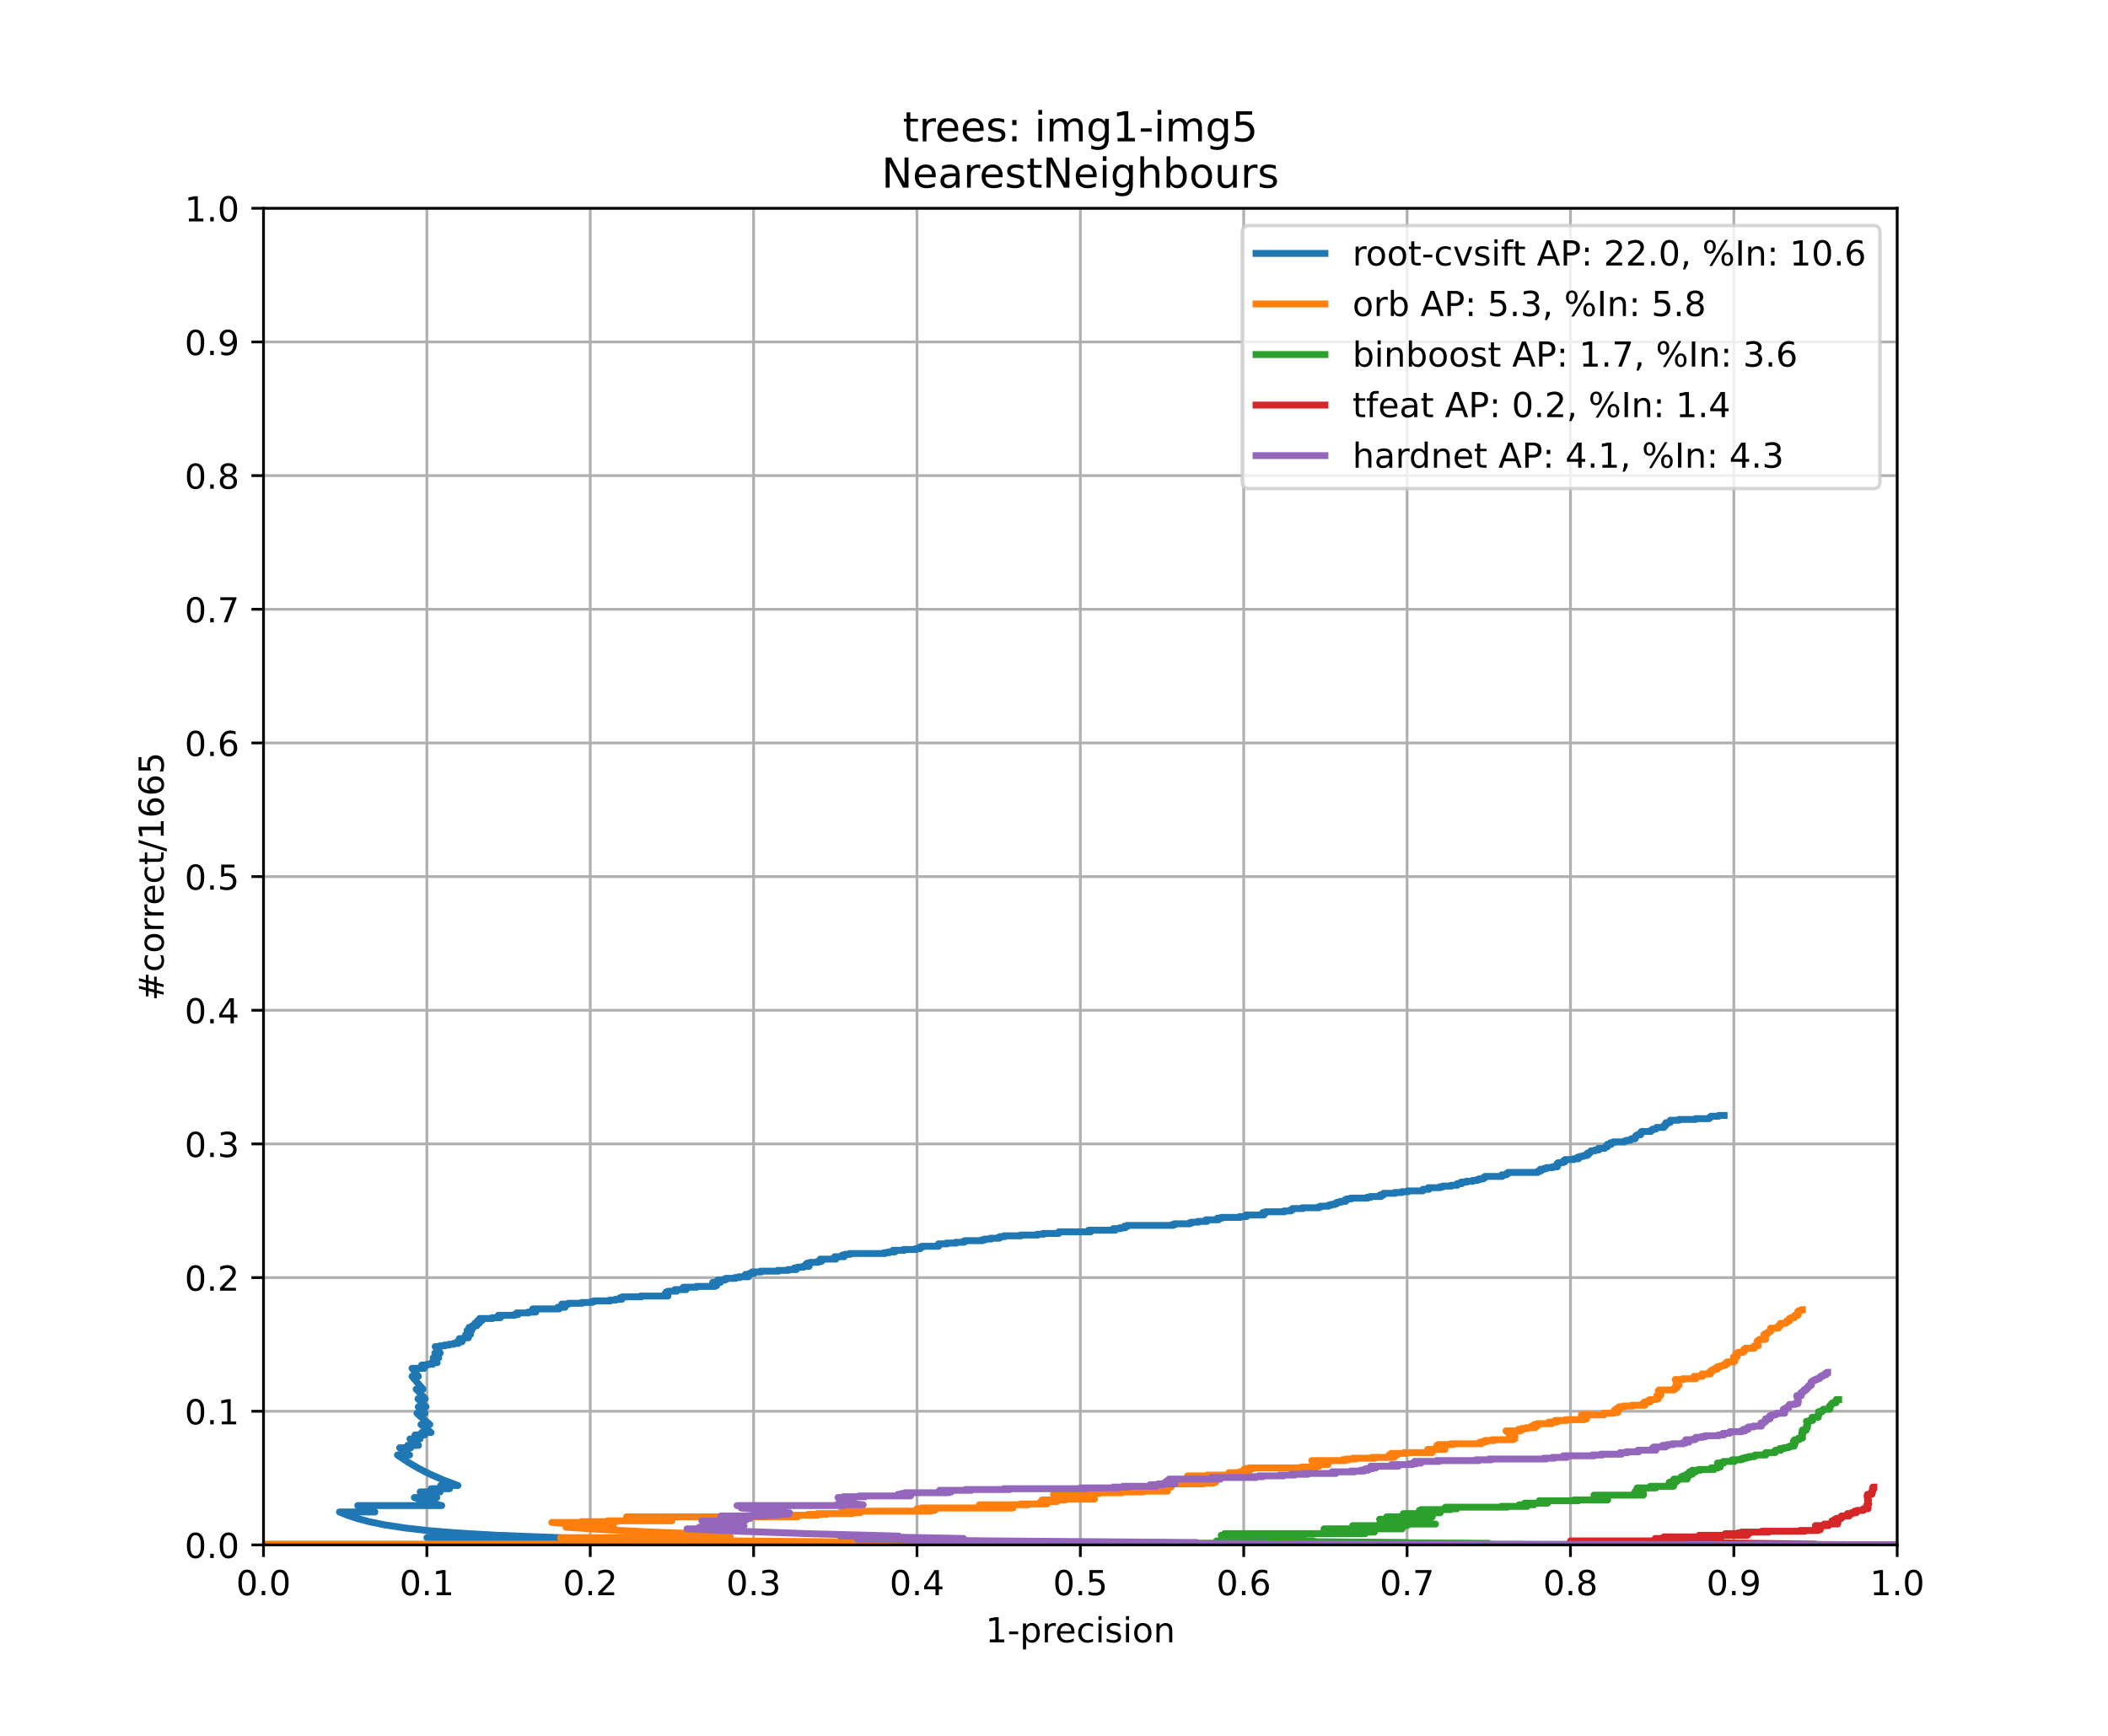<?xml version="1.0" encoding="utf-8" standalone="no"?>
<!DOCTYPE svg PUBLIC "-//W3C//DTD SVG 1.1//EN"
  "http://www.w3.org/Graphics/SVG/1.1/DTD/svg11.dtd">
<!-- Created with matplotlib (https://matplotlib.org/) -->
<svg height="504pt" version="1.1" viewBox="0 0 612 504" width="612pt" xmlns="http://www.w3.org/2000/svg" xmlns:xlink="http://www.w3.org/1999/xlink">
 <defs>
  <style type="text/css">
*{stroke-linecap:butt;stroke-linejoin:round;}
  </style>
 </defs>
 <g id="figure_1">
  <g id="patch_1">
   <path d="M 0 504 
L 612 504 
L 612 0 
L 0 0 
z
" style="fill:#ffffff;"/>
  </g>
  <g id="axes_1">
   <g id="patch_2">
    <path d="M 76.5 448.56 
L 550.8 448.56 
L 550.8 60.48 
L 76.5 60.48 
z
" style="fill:#ffffff;"/>
   </g>
   <g id="matplotlib.axis_1">
    <g id="xtick_1">
     <g id="line2d_1">
      <path clip-path="url(#p695f9a19a2)" d="M 76.5 448.56 
L 76.5 60.48 
" style="fill:none;stroke:#b0b0b0;stroke-linecap:square;stroke-width:0.8;"/>
     </g>
     <g id="line2d_2">
      <defs>
       <path d="M 0 0 
L 0 3.5 
" id="me8efedb5a4" style="stroke:#000000;stroke-width:0.8;"/>
      </defs>
      <g>
       <use style="stroke:#000000;stroke-width:0.8;" x="76.5" xlink:href="#me8efedb5a4" y="448.56"/>
      </g>
     </g>
     <g id="text_1">
      <!-- 0.0 -->
      <defs>
       <path d="M 31.781 66.406 
Q 24.172 66.406 20.328 58.906 
Q 16.5 51.422 16.5 36.375 
Q 16.5 21.391 20.328 13.891 
Q 24.172 6.391 31.781 6.391 
Q 39.453 6.391 43.281 13.891 
Q 47.125 21.391 47.125 36.375 
Q 47.125 51.422 43.281 58.906 
Q 39.453 66.406 31.781 66.406 
z
M 31.781 74.219 
Q 44.047 74.219 50.516 64.516 
Q 56.984 54.828 56.984 36.375 
Q 56.984 17.969 50.516 8.266 
Q 44.047 -1.422 31.781 -1.422 
Q 19.531 -1.422 13.062 8.266 
Q 6.594 17.969 6.594 36.375 
Q 6.594 54.828 13.062 64.516 
Q 19.531 74.219 31.781 74.219 
z
" id="DejaVuSans-48"/>
       <path d="M 10.688 12.406 
L 21 12.406 
L 21 0 
L 10.688 0 
z
" id="DejaVuSans-46"/>
      </defs>
      <g transform="translate(68.548 463.158)scale(0.1 -0.1)">
       <use xlink:href="#DejaVuSans-48"/>
       <use x="63.623" xlink:href="#DejaVuSans-46"/>
       <use x="95.41" xlink:href="#DejaVuSans-48"/>
      </g>
     </g>
    </g>
    <g id="xtick_2">
     <g id="line2d_3">
      <path clip-path="url(#p695f9a19a2)" d="M 123.93 448.56 
L 123.93 60.48 
" style="fill:none;stroke:#b0b0b0;stroke-linecap:square;stroke-width:0.8;"/>
     </g>
     <g id="line2d_4">
      <g>
       <use style="stroke:#000000;stroke-width:0.8;" x="123.93" xlink:href="#me8efedb5a4" y="448.56"/>
      </g>
     </g>
     <g id="text_2">
      <!-- 0.1 -->
      <defs>
       <path d="M 12.406 8.297 
L 28.516 8.297 
L 28.516 63.922 
L 10.984 60.406 
L 10.984 69.391 
L 28.422 72.906 
L 38.281 72.906 
L 38.281 8.297 
L 54.391 8.297 
L 54.391 0 
L 12.406 0 
z
" id="DejaVuSans-49"/>
      </defs>
      <g transform="translate(115.978 463.158)scale(0.1 -0.1)">
       <use xlink:href="#DejaVuSans-48"/>
       <use x="63.623" xlink:href="#DejaVuSans-46"/>
       <use x="95.41" xlink:href="#DejaVuSans-49"/>
      </g>
     </g>
    </g>
    <g id="xtick_3">
     <g id="line2d_5">
      <path clip-path="url(#p695f9a19a2)" d="M 171.36 448.56 
L 171.36 60.48 
" style="fill:none;stroke:#b0b0b0;stroke-linecap:square;stroke-width:0.8;"/>
     </g>
     <g id="line2d_6">
      <g>
       <use style="stroke:#000000;stroke-width:0.8;" x="171.36" xlink:href="#me8efedb5a4" y="448.56"/>
      </g>
     </g>
     <g id="text_3">
      <!-- 0.2 -->
      <defs>
       <path d="M 19.188 8.297 
L 53.609 8.297 
L 53.609 0 
L 7.328 0 
L 7.328 8.297 
Q 12.938 14.109 22.625 23.891 
Q 32.328 33.688 34.812 36.531 
Q 39.547 41.844 41.422 45.531 
Q 43.312 49.219 43.312 52.781 
Q 43.312 58.594 39.234 62.25 
Q 35.156 65.922 28.609 65.922 
Q 23.969 65.922 18.812 64.312 
Q 13.672 62.703 7.812 59.422 
L 7.812 69.391 
Q 13.766 71.781 18.938 73 
Q 24.125 74.219 28.422 74.219 
Q 39.75 74.219 46.484 68.547 
Q 53.219 62.891 53.219 53.422 
Q 53.219 48.922 51.531 44.891 
Q 49.859 40.875 45.406 35.406 
Q 44.188 33.984 37.641 27.219 
Q 31.109 20.453 19.188 8.297 
z
" id="DejaVuSans-50"/>
      </defs>
      <g transform="translate(163.408 463.158)scale(0.1 -0.1)">
       <use xlink:href="#DejaVuSans-48"/>
       <use x="63.623" xlink:href="#DejaVuSans-46"/>
       <use x="95.41" xlink:href="#DejaVuSans-50"/>
      </g>
     </g>
    </g>
    <g id="xtick_4">
     <g id="line2d_7">
      <path clip-path="url(#p695f9a19a2)" d="M 218.79 448.56 
L 218.79 60.48 
" style="fill:none;stroke:#b0b0b0;stroke-linecap:square;stroke-width:0.8;"/>
     </g>
     <g id="line2d_8">
      <g>
       <use style="stroke:#000000;stroke-width:0.8;" x="218.79" xlink:href="#me8efedb5a4" y="448.56"/>
      </g>
     </g>
     <g id="text_4">
      <!-- 0.3 -->
      <defs>
       <path d="M 40.578 39.312 
Q 47.656 37.797 51.625 33 
Q 55.609 28.219 55.609 21.188 
Q 55.609 10.406 48.188 4.484 
Q 40.766 -1.422 27.094 -1.422 
Q 22.516 -1.422 17.656 -0.516 
Q 12.797 0.391 7.625 2.203 
L 7.625 11.719 
Q 11.719 9.328 16.594 8.109 
Q 21.484 6.891 26.812 6.891 
Q 36.078 6.891 40.938 10.547 
Q 45.797 14.203 45.797 21.188 
Q 45.797 27.641 41.281 31.266 
Q 36.766 34.906 28.719 34.906 
L 20.219 34.906 
L 20.219 43.016 
L 29.109 43.016 
Q 36.375 43.016 40.234 45.922 
Q 44.094 48.828 44.094 54.297 
Q 44.094 59.906 40.109 62.906 
Q 36.141 65.922 28.719 65.922 
Q 24.656 65.922 20.016 65.031 
Q 15.375 64.156 9.812 62.312 
L 9.812 71.094 
Q 15.438 72.656 20.344 73.438 
Q 25.25 74.219 29.594 74.219 
Q 40.828 74.219 47.359 69.109 
Q 53.906 64.016 53.906 55.328 
Q 53.906 49.266 50.438 45.094 
Q 46.969 40.922 40.578 39.312 
z
" id="DejaVuSans-51"/>
      </defs>
      <g transform="translate(210.838 463.158)scale(0.1 -0.1)">
       <use xlink:href="#DejaVuSans-48"/>
       <use x="63.623" xlink:href="#DejaVuSans-46"/>
       <use x="95.41" xlink:href="#DejaVuSans-51"/>
      </g>
     </g>
    </g>
    <g id="xtick_5">
     <g id="line2d_9">
      <path clip-path="url(#p695f9a19a2)" d="M 266.22 448.56 
L 266.22 60.48 
" style="fill:none;stroke:#b0b0b0;stroke-linecap:square;stroke-width:0.8;"/>
     </g>
     <g id="line2d_10">
      <g>
       <use style="stroke:#000000;stroke-width:0.8;" x="266.22" xlink:href="#me8efedb5a4" y="448.56"/>
      </g>
     </g>
     <g id="text_5">
      <!-- 0.4 -->
      <defs>
       <path d="M 37.797 64.312 
L 12.891 25.391 
L 37.797 25.391 
z
M 35.203 72.906 
L 47.609 72.906 
L 47.609 25.391 
L 58.016 25.391 
L 58.016 17.188 
L 47.609 17.188 
L 47.609 0 
L 37.797 0 
L 37.797 17.188 
L 4.891 17.188 
L 4.891 26.703 
z
" id="DejaVuSans-52"/>
      </defs>
      <g transform="translate(258.268 463.158)scale(0.1 -0.1)">
       <use xlink:href="#DejaVuSans-48"/>
       <use x="63.623" xlink:href="#DejaVuSans-46"/>
       <use x="95.41" xlink:href="#DejaVuSans-52"/>
      </g>
     </g>
    </g>
    <g id="xtick_6">
     <g id="line2d_11">
      <path clip-path="url(#p695f9a19a2)" d="M 313.65 448.56 
L 313.65 60.48 
" style="fill:none;stroke:#b0b0b0;stroke-linecap:square;stroke-width:0.8;"/>
     </g>
     <g id="line2d_12">
      <g>
       <use style="stroke:#000000;stroke-width:0.8;" x="313.65" xlink:href="#me8efedb5a4" y="448.56"/>
      </g>
     </g>
     <g id="text_6">
      <!-- 0.5 -->
      <defs>
       <path d="M 10.797 72.906 
L 49.516 72.906 
L 49.516 64.594 
L 19.828 64.594 
L 19.828 46.734 
Q 21.969 47.469 24.109 47.828 
Q 26.266 48.188 28.422 48.188 
Q 40.625 48.188 47.75 41.5 
Q 54.891 34.812 54.891 23.391 
Q 54.891 11.625 47.562 5.094 
Q 40.234 -1.422 26.906 -1.422 
Q 22.312 -1.422 17.547 -0.641 
Q 12.797 0.141 7.719 1.703 
L 7.719 11.625 
Q 12.109 9.234 16.797 8.062 
Q 21.484 6.891 26.703 6.891 
Q 35.156 6.891 40.078 11.328 
Q 45.016 15.766 45.016 23.391 
Q 45.016 31 40.078 35.438 
Q 35.156 39.891 26.703 39.891 
Q 22.75 39.891 18.812 39.016 
Q 14.891 38.141 10.797 36.281 
z
" id="DejaVuSans-53"/>
      </defs>
      <g transform="translate(305.698 463.158)scale(0.1 -0.1)">
       <use xlink:href="#DejaVuSans-48"/>
       <use x="63.623" xlink:href="#DejaVuSans-46"/>
       <use x="95.41" xlink:href="#DejaVuSans-53"/>
      </g>
     </g>
    </g>
    <g id="xtick_7">
     <g id="line2d_13">
      <path clip-path="url(#p695f9a19a2)" d="M 361.08 448.56 
L 361.08 60.48 
" style="fill:none;stroke:#b0b0b0;stroke-linecap:square;stroke-width:0.8;"/>
     </g>
     <g id="line2d_14">
      <g>
       <use style="stroke:#000000;stroke-width:0.8;" x="361.08" xlink:href="#me8efedb5a4" y="448.56"/>
      </g>
     </g>
     <g id="text_7">
      <!-- 0.6 -->
      <defs>
       <path d="M 33.016 40.375 
Q 26.375 40.375 22.484 35.828 
Q 18.609 31.297 18.609 23.391 
Q 18.609 15.531 22.484 10.953 
Q 26.375 6.391 33.016 6.391 
Q 39.656 6.391 43.531 10.953 
Q 47.406 15.531 47.406 23.391 
Q 47.406 31.297 43.531 35.828 
Q 39.656 40.375 33.016 40.375 
z
M 52.594 71.297 
L 52.594 62.312 
Q 48.875 64.062 45.094 64.984 
Q 41.312 65.922 37.594 65.922 
Q 27.828 65.922 22.672 59.328 
Q 17.531 52.734 16.797 39.406 
Q 19.672 43.656 24.016 45.922 
Q 28.375 48.188 33.594 48.188 
Q 44.578 48.188 50.953 41.516 
Q 57.328 34.859 57.328 23.391 
Q 57.328 12.156 50.688 5.359 
Q 44.047 -1.422 33.016 -1.422 
Q 20.359 -1.422 13.672 8.266 
Q 6.984 17.969 6.984 36.375 
Q 6.984 53.656 15.188 63.938 
Q 23.391 74.219 37.203 74.219 
Q 40.922 74.219 44.703 73.484 
Q 48.484 72.75 52.594 71.297 
z
" id="DejaVuSans-54"/>
      </defs>
      <g transform="translate(353.128 463.158)scale(0.1 -0.1)">
       <use xlink:href="#DejaVuSans-48"/>
       <use x="63.623" xlink:href="#DejaVuSans-46"/>
       <use x="95.41" xlink:href="#DejaVuSans-54"/>
      </g>
     </g>
    </g>
    <g id="xtick_8">
     <g id="line2d_15">
      <path clip-path="url(#p695f9a19a2)" d="M 408.51 448.56 
L 408.51 60.48 
" style="fill:none;stroke:#b0b0b0;stroke-linecap:square;stroke-width:0.8;"/>
     </g>
     <g id="line2d_16">
      <g>
       <use style="stroke:#000000;stroke-width:0.8;" x="408.51" xlink:href="#me8efedb5a4" y="448.56"/>
      </g>
     </g>
     <g id="text_8">
      <!-- 0.7 -->
      <defs>
       <path d="M 8.203 72.906 
L 55.078 72.906 
L 55.078 68.703 
L 28.609 0 
L 18.312 0 
L 43.219 64.594 
L 8.203 64.594 
z
" id="DejaVuSans-55"/>
      </defs>
      <g transform="translate(400.558 463.158)scale(0.1 -0.1)">
       <use xlink:href="#DejaVuSans-48"/>
       <use x="63.623" xlink:href="#DejaVuSans-46"/>
       <use x="95.41" xlink:href="#DejaVuSans-55"/>
      </g>
     </g>
    </g>
    <g id="xtick_9">
     <g id="line2d_17">
      <path clip-path="url(#p695f9a19a2)" d="M 455.94 448.56 
L 455.94 60.48 
" style="fill:none;stroke:#b0b0b0;stroke-linecap:square;stroke-width:0.8;"/>
     </g>
     <g id="line2d_18">
      <g>
       <use style="stroke:#000000;stroke-width:0.8;" x="455.94" xlink:href="#me8efedb5a4" y="448.56"/>
      </g>
     </g>
     <g id="text_9">
      <!-- 0.8 -->
      <defs>
       <path d="M 31.781 34.625 
Q 24.75 34.625 20.719 30.859 
Q 16.703 27.094 16.703 20.516 
Q 16.703 13.922 20.719 10.156 
Q 24.75 6.391 31.781 6.391 
Q 38.812 6.391 42.859 10.172 
Q 46.922 13.969 46.922 20.516 
Q 46.922 27.094 42.891 30.859 
Q 38.875 34.625 31.781 34.625 
z
M 21.922 38.812 
Q 15.578 40.375 12.031 44.719 
Q 8.5 49.078 8.5 55.328 
Q 8.5 64.062 14.719 69.141 
Q 20.953 74.219 31.781 74.219 
Q 42.672 74.219 48.875 69.141 
Q 55.078 64.062 55.078 55.328 
Q 55.078 49.078 51.531 44.719 
Q 48 40.375 41.703 38.812 
Q 48.828 37.156 52.797 32.312 
Q 56.781 27.484 56.781 20.516 
Q 56.781 9.906 50.312 4.234 
Q 43.844 -1.422 31.781 -1.422 
Q 19.734 -1.422 13.25 4.234 
Q 6.781 9.906 6.781 20.516 
Q 6.781 27.484 10.781 32.312 
Q 14.797 37.156 21.922 38.812 
z
M 18.312 54.391 
Q 18.312 48.734 21.844 45.562 
Q 25.391 42.391 31.781 42.391 
Q 38.141 42.391 41.719 45.562 
Q 45.312 48.734 45.312 54.391 
Q 45.312 60.062 41.719 63.234 
Q 38.141 66.406 31.781 66.406 
Q 25.391 66.406 21.844 63.234 
Q 18.312 60.062 18.312 54.391 
z
" id="DejaVuSans-56"/>
      </defs>
      <g transform="translate(447.988 463.158)scale(0.1 -0.1)">
       <use xlink:href="#DejaVuSans-48"/>
       <use x="63.623" xlink:href="#DejaVuSans-46"/>
       <use x="95.41" xlink:href="#DejaVuSans-56"/>
      </g>
     </g>
    </g>
    <g id="xtick_10">
     <g id="line2d_19">
      <path clip-path="url(#p695f9a19a2)" d="M 503.37 448.56 
L 503.37 60.48 
" style="fill:none;stroke:#b0b0b0;stroke-linecap:square;stroke-width:0.8;"/>
     </g>
     <g id="line2d_20">
      <g>
       <use style="stroke:#000000;stroke-width:0.8;" x="503.37" xlink:href="#me8efedb5a4" y="448.56"/>
      </g>
     </g>
     <g id="text_10">
      <!-- 0.9 -->
      <defs>
       <path d="M 10.984 1.516 
L 10.984 10.5 
Q 14.703 8.734 18.5 7.812 
Q 22.312 6.891 25.984 6.891 
Q 35.75 6.891 40.891 13.453 
Q 46.047 20.016 46.781 33.406 
Q 43.953 29.203 39.594 26.953 
Q 35.25 24.703 29.984 24.703 
Q 19.047 24.703 12.672 31.312 
Q 6.297 37.938 6.297 49.422 
Q 6.297 60.641 12.938 67.422 
Q 19.578 74.219 30.609 74.219 
Q 43.266 74.219 49.922 64.516 
Q 56.594 54.828 56.594 36.375 
Q 56.594 19.141 48.406 8.859 
Q 40.234 -1.422 26.422 -1.422 
Q 22.703 -1.422 18.891 -0.688 
Q 15.094 0.047 10.984 1.516 
z
M 30.609 32.422 
Q 37.25 32.422 41.125 36.953 
Q 45.016 41.5 45.016 49.422 
Q 45.016 57.281 41.125 61.844 
Q 37.25 66.406 30.609 66.406 
Q 23.969 66.406 20.094 61.844 
Q 16.219 57.281 16.219 49.422 
Q 16.219 41.5 20.094 36.953 
Q 23.969 32.422 30.609 32.422 
z
" id="DejaVuSans-57"/>
      </defs>
      <g transform="translate(495.418 463.158)scale(0.1 -0.1)">
       <use xlink:href="#DejaVuSans-48"/>
       <use x="63.623" xlink:href="#DejaVuSans-46"/>
       <use x="95.41" xlink:href="#DejaVuSans-57"/>
      </g>
     </g>
    </g>
    <g id="xtick_11">
     <g id="line2d_21">
      <path clip-path="url(#p695f9a19a2)" d="M 550.8 448.56 
L 550.8 60.48 
" style="fill:none;stroke:#b0b0b0;stroke-linecap:square;stroke-width:0.8;"/>
     </g>
     <g id="line2d_22">
      <g>
       <use style="stroke:#000000;stroke-width:0.8;" x="550.8" xlink:href="#me8efedb5a4" y="448.56"/>
      </g>
     </g>
     <g id="text_11">
      <!-- 1.0 -->
      <g transform="translate(542.848 463.158)scale(0.1 -0.1)">
       <use xlink:href="#DejaVuSans-49"/>
       <use x="63.623" xlink:href="#DejaVuSans-46"/>
       <use x="95.41" xlink:href="#DejaVuSans-48"/>
      </g>
     </g>
    </g>
    <g id="text_12">
     <!-- 1-precision -->
     <defs>
      <path d="M 4.891 31.391 
L 31.203 31.391 
L 31.203 23.391 
L 4.891 23.391 
z
" id="DejaVuSans-45"/>
      <path d="M 18.109 8.203 
L 18.109 -20.797 
L 9.078 -20.797 
L 9.078 54.688 
L 18.109 54.688 
L 18.109 46.391 
Q 20.953 51.266 25.266 53.625 
Q 29.594 56 35.594 56 
Q 45.562 56 51.781 48.094 
Q 58.016 40.188 58.016 27.297 
Q 58.016 14.406 51.781 6.484 
Q 45.562 -1.422 35.594 -1.422 
Q 29.594 -1.422 25.266 0.953 
Q 20.953 3.328 18.109 8.203 
z
M 48.688 27.297 
Q 48.688 37.203 44.609 42.844 
Q 40.531 48.484 33.406 48.484 
Q 26.266 48.484 22.188 42.844 
Q 18.109 37.203 18.109 27.297 
Q 18.109 17.391 22.188 11.75 
Q 26.266 6.109 33.406 6.109 
Q 40.531 6.109 44.609 11.75 
Q 48.688 17.391 48.688 27.297 
z
" id="DejaVuSans-112"/>
      <path d="M 41.109 46.297 
Q 39.594 47.172 37.812 47.578 
Q 36.031 48 33.891 48 
Q 26.266 48 22.188 43.047 
Q 18.109 38.094 18.109 28.812 
L 18.109 0 
L 9.078 0 
L 9.078 54.688 
L 18.109 54.688 
L 18.109 46.188 
Q 20.953 51.172 25.484 53.578 
Q 30.031 56 36.531 56 
Q 37.453 56 38.578 55.875 
Q 39.703 55.766 41.062 55.516 
z
" id="DejaVuSans-114"/>
      <path d="M 56.203 29.594 
L 56.203 25.203 
L 14.891 25.203 
Q 15.484 15.922 20.484 11.062 
Q 25.484 6.203 34.422 6.203 
Q 39.594 6.203 44.453 7.469 
Q 49.312 8.734 54.109 11.281 
L 54.109 2.781 
Q 49.266 0.734 44.188 -0.344 
Q 39.109 -1.422 33.891 -1.422 
Q 20.797 -1.422 13.156 6.188 
Q 5.516 13.812 5.516 26.812 
Q 5.516 40.234 12.766 48.109 
Q 20.016 56 32.328 56 
Q 43.359 56 49.781 48.891 
Q 56.203 41.797 56.203 29.594 
z
M 47.219 32.234 
Q 47.125 39.594 43.094 43.984 
Q 39.062 48.391 32.422 48.391 
Q 24.906 48.391 20.391 44.141 
Q 15.875 39.891 15.188 32.172 
z
" id="DejaVuSans-101"/>
      <path d="M 48.781 52.594 
L 48.781 44.188 
Q 44.969 46.297 41.141 47.344 
Q 37.312 48.391 33.406 48.391 
Q 24.656 48.391 19.812 42.844 
Q 14.984 37.312 14.984 27.297 
Q 14.984 17.281 19.812 11.734 
Q 24.656 6.203 33.406 6.203 
Q 37.312 6.203 41.141 7.25 
Q 44.969 8.297 48.781 10.406 
L 48.781 2.094 
Q 45.016 0.344 40.984 -0.531 
Q 36.969 -1.422 32.422 -1.422 
Q 20.062 -1.422 12.781 6.344 
Q 5.516 14.109 5.516 27.297 
Q 5.516 40.672 12.859 48.328 
Q 20.219 56 33.016 56 
Q 37.156 56 41.109 55.141 
Q 45.062 54.297 48.781 52.594 
z
" id="DejaVuSans-99"/>
      <path d="M 9.422 54.688 
L 18.406 54.688 
L 18.406 0 
L 9.422 0 
z
M 9.422 75.984 
L 18.406 75.984 
L 18.406 64.594 
L 9.422 64.594 
z
" id="DejaVuSans-105"/>
      <path d="M 44.281 53.078 
L 44.281 44.578 
Q 40.484 46.531 36.375 47.5 
Q 32.281 48.484 27.875 48.484 
Q 21.188 48.484 17.844 46.438 
Q 14.5 44.391 14.5 40.281 
Q 14.5 37.156 16.891 35.375 
Q 19.281 33.594 26.516 31.984 
L 29.594 31.297 
Q 39.156 29.25 43.188 25.516 
Q 47.219 21.781 47.219 15.094 
Q 47.219 7.469 41.188 3.016 
Q 35.156 -1.422 24.609 -1.422 
Q 20.219 -1.422 15.453 -0.562 
Q 10.688 0.297 5.422 2 
L 5.422 11.281 
Q 10.406 8.688 15.234 7.391 
Q 20.062 6.109 24.812 6.109 
Q 31.156 6.109 34.562 8.281 
Q 37.984 10.453 37.984 14.406 
Q 37.984 18.062 35.516 20.016 
Q 33.062 21.969 24.703 23.781 
L 21.578 24.516 
Q 13.234 26.266 9.516 29.906 
Q 5.812 33.547 5.812 39.891 
Q 5.812 47.609 11.281 51.797 
Q 16.75 56 26.812 56 
Q 31.781 56 36.172 55.266 
Q 40.578 54.547 44.281 53.078 
z
" id="DejaVuSans-115"/>
      <path d="M 30.609 48.391 
Q 23.391 48.391 19.188 42.75 
Q 14.984 37.109 14.984 27.297 
Q 14.984 17.484 19.156 11.844 
Q 23.344 6.203 30.609 6.203 
Q 37.797 6.203 41.984 11.859 
Q 46.188 17.531 46.188 27.297 
Q 46.188 37.016 41.984 42.703 
Q 37.797 48.391 30.609 48.391 
z
M 30.609 56 
Q 42.328 56 49.016 48.375 
Q 55.719 40.766 55.719 27.297 
Q 55.719 13.875 49.016 6.219 
Q 42.328 -1.422 30.609 -1.422 
Q 18.844 -1.422 12.172 6.219 
Q 5.516 13.875 5.516 27.297 
Q 5.516 40.766 12.172 48.375 
Q 18.844 56 30.609 56 
z
" id="DejaVuSans-111"/>
      <path d="M 54.891 33.016 
L 54.891 0 
L 45.906 0 
L 45.906 32.719 
Q 45.906 40.484 42.875 44.328 
Q 39.844 48.188 33.797 48.188 
Q 26.516 48.188 22.312 43.547 
Q 18.109 38.922 18.109 30.906 
L 18.109 0 
L 9.078 0 
L 9.078 54.688 
L 18.109 54.688 
L 18.109 46.188 
Q 21.344 51.125 25.703 53.562 
Q 30.078 56 35.797 56 
Q 45.219 56 50.047 50.172 
Q 54.891 44.344 54.891 33.016 
z
" id="DejaVuSans-110"/>
     </defs>
     <g transform="translate(286.111 476.837)scale(0.1 -0.1)">
      <use xlink:href="#DejaVuSans-49"/>
      <use x="63.623" xlink:href="#DejaVuSans-45"/>
      <use x="99.707" xlink:href="#DejaVuSans-112"/>
      <use x="163.184" xlink:href="#DejaVuSans-114"/>
      <use x="202.047" xlink:href="#DejaVuSans-101"/>
      <use x="263.57" xlink:href="#DejaVuSans-99"/>
      <use x="318.551" xlink:href="#DejaVuSans-105"/>
      <use x="346.334" xlink:href="#DejaVuSans-115"/>
      <use x="398.434" xlink:href="#DejaVuSans-105"/>
      <use x="426.217" xlink:href="#DejaVuSans-111"/>
      <use x="487.398" xlink:href="#DejaVuSans-110"/>
     </g>
    </g>
   </g>
   <g id="matplotlib.axis_2">
    <g id="ytick_1">
     <g id="line2d_23">
      <path clip-path="url(#p695f9a19a2)" d="M 76.5 448.56 
L 550.8 448.56 
" style="fill:none;stroke:#b0b0b0;stroke-linecap:square;stroke-width:0.8;"/>
     </g>
     <g id="line2d_24">
      <defs>
       <path d="M 0 0 
L -3.5 0 
" id="meb5ca85bd0" style="stroke:#000000;stroke-width:0.8;"/>
      </defs>
      <g>
       <use style="stroke:#000000;stroke-width:0.8;" x="76.5" xlink:href="#meb5ca85bd0" y="448.56"/>
      </g>
     </g>
     <g id="text_13">
      <!-- 0.0 -->
      <g transform="translate(53.597 452.359)scale(0.1 -0.1)">
       <use xlink:href="#DejaVuSans-48"/>
       <use x="63.623" xlink:href="#DejaVuSans-46"/>
       <use x="95.41" xlink:href="#DejaVuSans-48"/>
      </g>
     </g>
    </g>
    <g id="ytick_2">
     <g id="line2d_25">
      <path clip-path="url(#p695f9a19a2)" d="M 76.5 409.752 
L 550.8 409.752 
" style="fill:none;stroke:#b0b0b0;stroke-linecap:square;stroke-width:0.8;"/>
     </g>
     <g id="line2d_26">
      <g>
       <use style="stroke:#000000;stroke-width:0.8;" x="76.5" xlink:href="#meb5ca85bd0" y="409.752"/>
      </g>
     </g>
     <g id="text_14">
      <!-- 0.1 -->
      <g transform="translate(53.597 413.551)scale(0.1 -0.1)">
       <use xlink:href="#DejaVuSans-48"/>
       <use x="63.623" xlink:href="#DejaVuSans-46"/>
       <use x="95.41" xlink:href="#DejaVuSans-49"/>
      </g>
     </g>
    </g>
    <g id="ytick_3">
     <g id="line2d_27">
      <path clip-path="url(#p695f9a19a2)" d="M 76.5 370.944 
L 550.8 370.944 
" style="fill:none;stroke:#b0b0b0;stroke-linecap:square;stroke-width:0.8;"/>
     </g>
     <g id="line2d_28">
      <g>
       <use style="stroke:#000000;stroke-width:0.8;" x="76.5" xlink:href="#meb5ca85bd0" y="370.944"/>
      </g>
     </g>
     <g id="text_15">
      <!-- 0.2 -->
      <g transform="translate(53.597 374.743)scale(0.1 -0.1)">
       <use xlink:href="#DejaVuSans-48"/>
       <use x="63.623" xlink:href="#DejaVuSans-46"/>
       <use x="95.41" xlink:href="#DejaVuSans-50"/>
      </g>
     </g>
    </g>
    <g id="ytick_4">
     <g id="line2d_29">
      <path clip-path="url(#p695f9a19a2)" d="M 76.5 332.136 
L 550.8 332.136 
" style="fill:none;stroke:#b0b0b0;stroke-linecap:square;stroke-width:0.8;"/>
     </g>
     <g id="line2d_30">
      <g>
       <use style="stroke:#000000;stroke-width:0.8;" x="76.5" xlink:href="#meb5ca85bd0" y="332.136"/>
      </g>
     </g>
     <g id="text_16">
      <!-- 0.3 -->
      <g transform="translate(53.597 335.935)scale(0.1 -0.1)">
       <use xlink:href="#DejaVuSans-48"/>
       <use x="63.623" xlink:href="#DejaVuSans-46"/>
       <use x="95.41" xlink:href="#DejaVuSans-51"/>
      </g>
     </g>
    </g>
    <g id="ytick_5">
     <g id="line2d_31">
      <path clip-path="url(#p695f9a19a2)" d="M 76.5 293.328 
L 550.8 293.328 
" style="fill:none;stroke:#b0b0b0;stroke-linecap:square;stroke-width:0.8;"/>
     </g>
     <g id="line2d_32">
      <g>
       <use style="stroke:#000000;stroke-width:0.8;" x="76.5" xlink:href="#meb5ca85bd0" y="293.328"/>
      </g>
     </g>
     <g id="text_17">
      <!-- 0.4 -->
      <g transform="translate(53.597 297.127)scale(0.1 -0.1)">
       <use xlink:href="#DejaVuSans-48"/>
       <use x="63.623" xlink:href="#DejaVuSans-46"/>
       <use x="95.41" xlink:href="#DejaVuSans-52"/>
      </g>
     </g>
    </g>
    <g id="ytick_6">
     <g id="line2d_33">
      <path clip-path="url(#p695f9a19a2)" d="M 76.5 254.52 
L 550.8 254.52 
" style="fill:none;stroke:#b0b0b0;stroke-linecap:square;stroke-width:0.8;"/>
     </g>
     <g id="line2d_34">
      <g>
       <use style="stroke:#000000;stroke-width:0.8;" x="76.5" xlink:href="#meb5ca85bd0" y="254.52"/>
      </g>
     </g>
     <g id="text_18">
      <!-- 0.5 -->
      <g transform="translate(53.597 258.319)scale(0.1 -0.1)">
       <use xlink:href="#DejaVuSans-48"/>
       <use x="63.623" xlink:href="#DejaVuSans-46"/>
       <use x="95.41" xlink:href="#DejaVuSans-53"/>
      </g>
     </g>
    </g>
    <g id="ytick_7">
     <g id="line2d_35">
      <path clip-path="url(#p695f9a19a2)" d="M 76.5 215.712 
L 550.8 215.712 
" style="fill:none;stroke:#b0b0b0;stroke-linecap:square;stroke-width:0.8;"/>
     </g>
     <g id="line2d_36">
      <g>
       <use style="stroke:#000000;stroke-width:0.8;" x="76.5" xlink:href="#meb5ca85bd0" y="215.712"/>
      </g>
     </g>
     <g id="text_19">
      <!-- 0.6 -->
      <g transform="translate(53.597 219.511)scale(0.1 -0.1)">
       <use xlink:href="#DejaVuSans-48"/>
       <use x="63.623" xlink:href="#DejaVuSans-46"/>
       <use x="95.41" xlink:href="#DejaVuSans-54"/>
      </g>
     </g>
    </g>
    <g id="ytick_8">
     <g id="line2d_37">
      <path clip-path="url(#p695f9a19a2)" d="M 76.5 176.904 
L 550.8 176.904 
" style="fill:none;stroke:#b0b0b0;stroke-linecap:square;stroke-width:0.8;"/>
     </g>
     <g id="line2d_38">
      <g>
       <use style="stroke:#000000;stroke-width:0.8;" x="76.5" xlink:href="#meb5ca85bd0" y="176.904"/>
      </g>
     </g>
     <g id="text_20">
      <!-- 0.7 -->
      <g transform="translate(53.597 180.703)scale(0.1 -0.1)">
       <use xlink:href="#DejaVuSans-48"/>
       <use x="63.623" xlink:href="#DejaVuSans-46"/>
       <use x="95.41" xlink:href="#DejaVuSans-55"/>
      </g>
     </g>
    </g>
    <g id="ytick_9">
     <g id="line2d_39">
      <path clip-path="url(#p695f9a19a2)" d="M 76.5 138.096 
L 550.8 138.096 
" style="fill:none;stroke:#b0b0b0;stroke-linecap:square;stroke-width:0.8;"/>
     </g>
     <g id="line2d_40">
      <g>
       <use style="stroke:#000000;stroke-width:0.8;" x="76.5" xlink:href="#meb5ca85bd0" y="138.096"/>
      </g>
     </g>
     <g id="text_21">
      <!-- 0.8 -->
      <g transform="translate(53.597 141.895)scale(0.1 -0.1)">
       <use xlink:href="#DejaVuSans-48"/>
       <use x="63.623" xlink:href="#DejaVuSans-46"/>
       <use x="95.41" xlink:href="#DejaVuSans-56"/>
      </g>
     </g>
    </g>
    <g id="ytick_10">
     <g id="line2d_41">
      <path clip-path="url(#p695f9a19a2)" d="M 76.5 99.288 
L 550.8 99.288 
" style="fill:none;stroke:#b0b0b0;stroke-linecap:square;stroke-width:0.8;"/>
     </g>
     <g id="line2d_42">
      <g>
       <use style="stroke:#000000;stroke-width:0.8;" x="76.5" xlink:href="#meb5ca85bd0" y="99.288"/>
      </g>
     </g>
     <g id="text_22">
      <!-- 0.9 -->
      <g transform="translate(53.597 103.087)scale(0.1 -0.1)">
       <use xlink:href="#DejaVuSans-48"/>
       <use x="63.623" xlink:href="#DejaVuSans-46"/>
       <use x="95.41" xlink:href="#DejaVuSans-57"/>
      </g>
     </g>
    </g>
    <g id="ytick_11">
     <g id="line2d_43">
      <path clip-path="url(#p695f9a19a2)" d="M 76.5 60.48 
L 550.8 60.48 
" style="fill:none;stroke:#b0b0b0;stroke-linecap:square;stroke-width:0.8;"/>
     </g>
     <g id="line2d_44">
      <g>
       <use style="stroke:#000000;stroke-width:0.8;" x="76.5" xlink:href="#meb5ca85bd0" y="60.48"/>
      </g>
     </g>
     <g id="text_23">
      <!-- 1.0 -->
      <g transform="translate(53.597 64.279)scale(0.1 -0.1)">
       <use xlink:href="#DejaVuSans-49"/>
       <use x="63.623" xlink:href="#DejaVuSans-46"/>
       <use x="95.41" xlink:href="#DejaVuSans-48"/>
      </g>
     </g>
    </g>
    <g id="text_24">
     <!-- #correct/1665 -->
     <defs>
      <path d="M 51.125 44 
L 36.922 44 
L 32.812 27.688 
L 47.125 27.688 
z
M 43.797 71.781 
L 38.719 51.516 
L 52.984 51.516 
L 58.109 71.781 
L 65.922 71.781 
L 60.891 51.516 
L 76.125 51.516 
L 76.125 44 
L 58.984 44 
L 54.984 27.688 
L 70.516 27.688 
L 70.516 20.219 
L 53.078 20.219 
L 48 0 
L 40.188 0 
L 45.219 20.219 
L 30.906 20.219 
L 25.875 0 
L 18.016 0 
L 23.094 20.219 
L 7.719 20.219 
L 7.719 27.688 
L 24.906 27.688 
L 29 44 
L 13.281 44 
L 13.281 51.516 
L 30.906 51.516 
L 35.891 71.781 
z
" id="DejaVuSans-35"/>
      <path d="M 18.312 70.219 
L 18.312 54.688 
L 36.812 54.688 
L 36.812 47.703 
L 18.312 47.703 
L 18.312 18.016 
Q 18.312 11.328 20.141 9.422 
Q 21.969 7.516 27.594 7.516 
L 36.812 7.516 
L 36.812 0 
L 27.594 0 
Q 17.188 0 13.234 3.875 
Q 9.281 7.766 9.281 18.016 
L 9.281 47.703 
L 2.688 47.703 
L 2.688 54.688 
L 9.281 54.688 
L 9.281 70.219 
z
" id="DejaVuSans-116"/>
      <path d="M 25.391 72.906 
L 33.688 72.906 
L 8.297 -9.281 
L 0 -9.281 
z
" id="DejaVuSans-47"/>
     </defs>
     <g transform="translate(47.517 290.625)rotate(-90)scale(0.1 -0.1)">
      <use xlink:href="#DejaVuSans-35"/>
      <use x="83.789" xlink:href="#DejaVuSans-99"/>
      <use x="138.77" xlink:href="#DejaVuSans-111"/>
      <use x="199.951" xlink:href="#DejaVuSans-114"/>
      <use x="239.314" xlink:href="#DejaVuSans-114"/>
      <use x="278.178" xlink:href="#DejaVuSans-101"/>
      <use x="339.701" xlink:href="#DejaVuSans-99"/>
      <use x="394.682" xlink:href="#DejaVuSans-116"/>
      <use x="433.891" xlink:href="#DejaVuSans-47"/>
      <use x="467.582" xlink:href="#DejaVuSans-49"/>
      <use x="531.205" xlink:href="#DejaVuSans-54"/>
      <use x="594.828" xlink:href="#DejaVuSans-54"/>
      <use x="658.451" xlink:href="#DejaVuSans-53"/>
     </g>
    </g>
   </g>
   <g id="line2d_45">
    <path clip-path="url(#p695f9a19a2)" d="M 550.8 448.56 
L 313.65 448.327 
L 234.6 448.094 
L 171.36 447.628 
L 144.257 447.162 
L 129.2 446.695 
L 123.93 446.462 
L 162.736 446.462 
L 144.257 445.763 
L 132.3 445.064 
L 123.93 444.365 
L 117.743 443.665 
L 111.633 442.733 
L 107.1 441.801 
L 103.603 440.868 
L 100.823 439.936 
L 98.56 439.004 
L 108.839 439.004 
L 105.539 437.838 
L 103.863 437.139 
L 128.242 437.139 
L 123.93 435.974 
L 120.282 434.808 
L 126.805 434.808 
L 122.612 433.41 
L 121.981 433.177 
L 127.776 433.177 
L 125.146 432.244 
L 130.534 432.244 
L 127.93 431.312 
L 132.964 431.312 
L 128.621 429.68 
L 124.898 428.049 
L 121.671 426.417 
L 118.473 424.553 
L 115.698 422.688 
L 115.377 422.455 
L 118.917 422.455 
L 116.025 420.357 
L 119.294 420.357 
L 118.35 419.658 
L 121.507 419.658 
L 119.023 417.793 
L 121.981 417.793 
L 120.475 416.628 
L 123.306 416.628 
L 122.4 415.929 
L 125.146 415.929 
L 122.216 413.598 
L 124.782 413.598 
L 122.054 411.267 
L 121.048 410.335 
L 123.409 410.335 
L 121.434 408.47 
L 123.682 408.47 
L 121.334 406.139 
L 123.46 406.139 
L 120.827 403.342 
L 122.827 403.342 
L 120.186 400.312 
L 119.618 399.613 
L 121.477 399.613 
L 119.618 397.282 
L 123.152 397.282 
L 122.4 396.35 
L 124.12 396.35 
L 123.93 396.117 
L 125.631 396.117 
L 125.242 395.651 
L 126.918 395.651 
L 125.754 394.252 
L 127.383 394.252 
L 126.239 392.854 
L 127.824 392.854 
L 126.336 390.989 
L 127.868 390.989 
L 127.683 390.756 
L 129.2 390.756 
L 129.012 390.523 
L 130.513 390.523 
L 130.321 390.29 
L 131.807 390.29 
L 131.612 390.057 
L 133.083 390.057 
L 132.689 389.59 
L 134.141 389.59 
L 133.351 388.658 
L 134.776 388.658 
L 134.578 388.425 
L 135.988 388.425 
L 135.193 387.493 
L 136.578 387.493 
L 135.593 386.327 
L 136.95 386.327 
L 136.17 385.395 
L 137.503 385.395 
L 137.113 384.929 
L 138.431 384.929 
L 137.845 384.23 
L 139.143 384.23 
L 138.558 383.53 
L 139.838 383.53 
L 139.254 382.831 
L 143.018 382.831 
L 142.816 382.598 
L 145.281 382.598 
L 144.663 381.899 
L 149.469 381.899 
L 149.254 381.666 
L 150.435 381.666 
L 150.003 381.2 
L 153.488 381.2 
L 153.265 380.966 
L 155.55 380.966 
L 154.652 380.034 
L 162.376 380.034 
L 161.9 379.568 
L 164.043 379.568 
L 163.089 378.636 
L 165.19 378.636 
L 164.951 378.403 
L 169.077 378.403 
L 168.83 378.17 
L 171.862 378.17 
L 171.61 377.936 
L 172.608 377.936 
L 172.356 377.703 
L 177.258 377.703 
L 176.998 377.47 
L 178.92 377.47 
L 178.657 377.237 
L 180.556 377.237 
L 180.027 376.771 
L 180.966 376.771 
L 180.702 376.538 
L 186.226 376.538 
L 185.954 376.305 
L 193.924 376.305 
L 193.075 375.606 
L 193.935 375.606 
L 193.373 375.139 
L 194.226 375.139 
L 193.946 374.906 
L 196.477 374.906 
L 195.912 374.44 
L 199.221 374.44 
L 198.369 373.741 
L 202.401 373.741 
L 202.114 373.508 
L 207.599 373.508 
L 207.305 373.275 
L 208.073 373.275 
L 206.906 372.342 
L 209.179 372.342 
L 208.308 371.643 
L 210.541 371.643 
L 210.251 371.41 
L 210.988 371.41 
L 210.697 371.177 
L 213.61 371.177 
L 213.317 370.944 
L 214.753 370.944 
L 214.46 370.711 
L 217.292 370.711 
L 216.409 370.012 
L 217.802 370.012 
L 217.508 369.779 
L 218.888 369.779 
L 218.301 369.312 
L 221.021 369.312 
L 220.726 369.079 
L 226.028 369.079 
L 225.729 368.846 
L 228.954 368.846 
L 228.652 368.613 
L 231.183 368.613 
L 230.578 368.147 
L 231.826 368.147 
L 231.524 367.914 
L 233.377 367.914 
L 233.074 367.681 
L 234.903 367.681 
L 233.997 366.982 
L 234.6 366.982 
L 234.299 366.749 
L 235.498 366.749 
L 235.198 366.515 
L 237.566 366.515 
L 237.265 366.282 
L 238.435 366.282 
L 238.133 366.049 
L 238.714 366.049 
L 238.113 365.583 
L 242.678 365.583 
L 242.074 365.117 
L 242.634 365.117 
L 242.333 364.884 
L 245.102 364.884 
L 244.499 364.418 
L 245.591 364.418 
L 245.29 364.185 
L 246.912 364.185 
L 246.611 363.952 
L 256.993 363.952 
L 256.686 363.718 
L 258.181 363.718 
L 257.874 363.485 
L 259.843 363.485 
L 259.229 363.019 
L 262.608 363.019 
L 262.3 362.786 
L 266.065 362.786 
L 265.757 362.553 
L 267.142 362.553 
L 266.834 362.32 
L 267.293 362.32 
L 266.985 362.087 
L 267.898 362.087 
L 267.59 361.854 
L 272.504 361.854 
L 272.195 361.621 
L 272.633 361.621 
L 272.326 361.388 
L 272.762 361.388 
L 272.455 361.155 
L 275.044 361.155 
L 274.737 360.922 
L 277.696 360.922 
L 277.389 360.688 
L 279.874 360.688 
L 279.566 360.455 
L 280.385 360.455 
L 280.078 360.222 
L 285.276 360.222 
L 284.968 359.989 
L 286.139 359.989 
L 285.832 359.756 
L 287.76 359.756 
L 287.453 359.523 
L 290.106 359.523 
L 289.799 359.29 
L 290.547 359.29 
L 290.24 359.057 
L 291.723 359.057 
L 291.417 358.824 
L 296.475 358.824 
L 296.169 358.591 
L 301.372 358.591 
L 301.067 358.358 
L 303.089 358.358 
L 302.783 358.125 
L 307.376 358.125 
L 307.071 357.891 
L 307.713 357.891 
L 307.409 357.658 
L 316.652 357.658 
L 316.045 357.192 
L 323.785 357.192 
L 323.182 356.726 
L 325.379 356.726 
L 325.079 356.493 
L 326.699 356.493 
L 326.4 356.26 
L 326.668 356.26 
L 326.37 356.027 
L 327.435 356.027 
L 327.137 355.794 
L 340.587 355.794 
L 340.293 355.561 
L 341.226 355.561 
L 340.933 355.328 
L 345.475 355.328 
L 345.185 355.094 
L 346.07 355.094 
L 345.78 354.861 
L 347.961 354.861 
L 347.673 354.628 
L 350.441 354.628 
L 350.154 354.395 
L 350.364 354.395 
L 350.077 354.162 
L 353.783 354.162 
L 353.499 353.929 
L 353.701 353.929 
L 353.417 353.696 
L 354.82 353.696 
L 354.538 353.463 
L 360.145 353.463 
L 359.866 353.23 
L 361.911 353.23 
L 361.634 352.997 
L 362.001 352.997 
L 361.724 352.764 
L 366.897 352.764 
L 366.623 352.531 
L 367.142 352.531 
L 366.597 352.064 
L 367.628 352.064 
L 367.357 351.831 
L 372.991 351.831 
L 372.723 351.598 
L 372.884 351.598 
L 374.789 351.598 
L 374.523 351.365 
L 374.68 351.365 
L 375.149 351.365 
L 374.884 351.132 
L 375.04 351.132 
L 375.506 351.132 
L 375.242 350.899 
L 375.397 350.899 
L 378.29 350.899 
L 378.028 350.666 
L 378.178 350.666 
L 382.977 350.666 
L 382.719 350.433 
L 382.86 350.433 
L 383.564 350.433 
L 383.307 350.2 
L 383.447 350.2 
L 385.792 350.2 
L 385.537 349.967 
L 385.673 349.967 
L 386.485 349.967 
L 386.231 349.734 
L 386.366 349.734 
L 387.567 349.734 
L 387.315 349.501 
L 387.447 349.501 
L 388.106 349.501 
L 387.855 349.267 
L 387.986 349.267 
L 388.509 349.267 
L 388.259 349.034 
L 388.389 349.034 
L 389.425 349.034 
L 389.175 348.801 
L 389.304 348.801 
L 390.705 348.801 
L 390.457 348.568 
L 390.584 348.568 
L 390.71 348.568 
L 390.463 348.335 
L 390.589 348.335 
L 391.215 348.335 
L 390.969 348.102 
L 391.094 348.102 
L 392.332 348.102 
L 392.088 347.869 
L 392.211 347.869 
L 397.088 347.869 
L 396.848 347.636 
L 396.963 347.636 
L 397.994 347.636 
L 397.754 347.403 
L 397.868 347.403 
L 400.985 347.403 
L 400.622 346.937 
L 401.705 346.937 
L 401.471 346.704 
L 401.578 346.704 
L 401.9 346.704 
L 401.666 346.47 
L 401.773 346.47 
L 405.117 346.47 
L 404.887 346.237 
L 404.989 346.237 
L 407.102 346.237 
L 406.874 346.004 
L 406.974 346.004 
L 408.833 346.004 
L 408.607 345.771 
L 408.703 345.771 
L 413.1 345.771 
L 412.879 345.538 
L 412.969 345.538 
L 413.331 345.538 
L 413.11 345.305 
L 413.2 345.305 
L 414.891 345.305 
L 414.673 345.072 
L 414.76 345.072 
L 414.848 345.072 
L 414.63 344.839 
L 414.718 344.839 
L 418.139 344.839 
L 417.924 344.606 
L 418.008 344.606 
L 419.001 344.606 
L 418.787 344.373 
L 418.87 344.373 
L 421.445 344.373 
L 421.235 344.14 
L 421.314 344.14 
L 423.104 344.14 
L 422.896 343.907 
L 422.972 343.907 
L 423.202 343.907 
L 422.995 343.674 
L 423.071 343.674 
L 424.432 343.674 
L 424.226 343.44 
L 424.301 343.44 
L 424.376 343.44 
L 424.171 343.207 
L 424.245 343.207 
L 425.868 343.207 
L 425.664 342.974 
L 425.81 342.974 
L 427.672 342.974 
L 427.471 342.741 
L 427.612 342.741 
L 428.937 342.741 
L 428.738 342.508 
L 428.875 342.508 
L 429.56 342.508 
L 429.362 342.275 
L 429.498 342.275 
L 430.644 342.275 
L 430.447 342.042 
L 430.581 342.042 
L 431.046 342.042 
L 430.85 341.809 
L 430.982 341.809 
L 431.246 341.809 
L 431.051 341.576 
L 431.183 341.576 
L 436.159 341.576 
L 435.969 341.343 
L 436.09 341.343 
L 436.15 341.343 
L 435.962 341.11 
L 436.082 341.11 
L 437.332 341.11 
L 437.145 340.877 
L 437.263 340.877 
L 437.673 340.877 
L 437.487 340.643 
L 437.604 340.643 
L 438.011 340.643 
L 437.825 340.41 
L 437.941 340.41 
L 446.45 340.41 
L 446.274 340.177 
L 446.373 340.177 
L 446.865 340.177 
L 446.691 339.944 
L 446.789 339.944 
L 447.47 339.944 
L 447.171 339.478 
L 447.22 339.478 
L 448.461 339.478 
L 448.29 339.245 
L 448.384 339.245 
L 449.133 339.245 
L 448.963 339.012 
L 449.056 339.012 
L 450.791 339.012 
L 450.623 338.779 
L 450.757 338.779 
L 452.127 338.779 
L 451.961 338.546 
L 452.092 338.546 
L 452.266 338.546 
L 452.066 338.08 
L 452.196 338.08 
L 452.031 337.846 
L 452.161 337.846 
L 452.462 337.846 
L 452.298 337.613 
L 452.427 337.613 
L 453.654 337.613 
L 453.492 337.38 
L 453.617 337.38 
L 454.281 337.38 
L 454.041 336.914 
L 454.082 336.914 
L 454.533 336.914 
L 454.373 336.681 
L 454.495 336.681 
L 456.995 336.681 
L 456.839 336.448 
L 456.955 336.448 
L 458.286 336.448 
L 458.015 335.982 
L 458.09 335.982 
L 458.871 335.982 
L 458.718 335.749 
L 458.828 335.749 
L 459.777 335.749 
L 459.625 335.516 
L 459.733 335.516 
L 460.731 335.516 
L 460.581 335.283 
L 460.687 335.283 
L 461.107 335.283 
L 460.808 334.816 
L 460.913 334.816 
L 461.572 334.816 
L 461.423 334.583 
L 461.526 334.583 
L 461.835 334.583 
L 461.687 334.35 
L 461.789 334.35 
L 462.061 334.35 
L 461.914 334.117 
L 462.016 334.117 
L 463.185 334.117 
L 463.039 333.884 
L 463.138 333.884 
L 464.18 333.884 
L 464.036 333.651 
L 464.164 333.651 
L 464.196 333.651 
L 464.053 333.418 
L 464.181 333.418 
L 465.907 333.418 
L 465.766 333.185 
L 465.889 333.185 
L 466.165 333.185 
L 466.024 332.952 
L 466.146 332.952 
L 466.691 332.952 
L 466.552 332.719 
L 466.672 332.719 
L 466.792 332.719 
L 466.634 332.253 
L 467.756 332.253 
L 467.54 331.786 
L 467.598 331.786 
L 468.492 331.786 
L 468.356 331.553 
L 468.47 331.553 
L 471.566 331.553 
L 471.434 331.32 
L 471.54 331.32 
L 472.296 331.32 
L 472.166 331.087 
L 472.269 331.087 
L 473.363 331.087 
L 473.235 330.854 
L 473.36 330.854 
L 473.734 330.854 
L 473.606 330.621 
L 473.73 330.621 
L 474.756 330.621 
L 474.63 330.388 
L 474.75 330.388 
L 474.774 330.388 
L 474.648 330.155 
L 474.768 330.155 
L 474.888 330.155 
L 474.763 329.922 
L 474.882 329.922 
L 475.12 329.922 
L 474.995 329.689 
L 475.114 329.689 
L 475.467 329.689 
L 475.343 329.456 
L 475.46 329.456 
L 476.34 329.456 
L 476.186 328.989 
L 476.209 328.989 
L 476.437 328.989 
L 476.315 328.756 
L 476.428 328.756 
L 476.722 328.756 
L 476.601 328.523 
L 476.713 328.523 
L 479.252 328.523 
L 479.134 328.29 
L 479.239 328.29 
L 479.551 328.29 
L 479.434 328.057 
L 479.538 328.057 
L 479.95 328.057 
L 479.833 327.824 
L 479.956 327.824 
L 480.764 327.824 
L 480.648 327.591 
L 480.768 327.591 
L 481.006 327.591 
L 480.892 327.358 
L 481.011 327.358 
L 483.061 327.358 
L 482.95 326.892 
L 483.522 326.892 
L 483.355 326.426 
L 483.41 326.426 
L 483.864 326.426 
L 483.663 325.959 
L 483.753 325.959 
L 484.8 325.959 
L 484.692 325.726 
L 484.814 325.726 
L 485.109 325.726 
L 484.928 325.26 
L 485.015 325.26 
L 487.456 325.26 
L 487.352 325.027 
L 487.464 325.027 
L 492.285 325.027 
L 492.189 324.794 
L 492.297 324.794 
L 496.204 324.794 
L 496.113 324.561 
L 496.231 324.561 
L 496.536 324.561 
L 496.446 324.328 
L 496.562 324.328 
L 496.771 324.328 
L 496.681 324.095 
L 496.797 324.095 
L 499.005 324.095 
L 498.919 323.862 
L 499.035 323.862 
L 500.552 323.862 
L 500.552 323.862 
" style="fill:none;stroke:#1f77b4;stroke-linecap:square;stroke-width:2;"/>
   </g>
   <g id="line2d_46">
    <path clip-path="url(#p695f9a19a2)" d="M 76.5 448.327 
L 392.7 448.327 
L 266.22 447.861 
L 212.014 447.395 
L 181.9 446.928 
L 162.736 446.462 
L 195.075 446.462 
L 185.954 446.229 
L 212.014 446.229 
L 188.1 445.53 
L 208.25 445.53 
L 189.429 444.831 
L 175.312 444.131 
L 164.333 443.432 
L 178.136 443.432 
L 165.431 442.5 
L 160.2 442.034 
L 171.36 442.034 
L 168.725 441.801 
L 179.051 441.801 
L 176.353 441.568 
L 195.075 441.568 
L 181.9 440.402 
L 231.56 440.402 
L 225.817 439.936 
L 237.423 439.936 
L 234.6 439.703 
L 240.052 439.703 
L 237.28 439.47 
L 247.559 439.47 
L 244.8 439.237 
L 249.657 439.237 
L 244.329 438.771 
L 270.228 438.771 
L 267.538 438.538 
L 271.418 438.538 
L 266.22 438.071 
L 269.964 438.071 
L 267.452 437.838 
L 294.12 437.838 
L 284.339 436.906 
L 298.513 436.906 
L 296.176 436.673 
L 303.97 436.673 
L 301.673 436.44 
L 304.164 436.44 
L 301.91 436.207 
L 304.35 436.207 
L 302.138 435.974 
L 306.874 435.974 
L 302.568 435.507 
L 309.338 435.507 
L 307.241 435.274 
L 317.739 435.274 
L 305.875 433.876 
L 315.517 433.876 
L 313.65 433.643 
L 319.081 433.643 
L 317.243 433.41 
L 325.767 433.41 
L 323.961 433.177 
L 331.892 433.177 
L 330.119 432.944 
L 338.946 432.944 
L 335.493 432.477 
L 336.9 432.477 
L 333.54 432.011 
L 337.665 432.011 
L 336.023 431.778 
L 340 431.778 
L 338.383 431.545 
L 339.679 431.545 
L 336.508 431.079 
L 337.791 431.079 
L 336.236 430.846 
L 349.421 430.846 
L 347.905 430.613 
L 352.316 430.613 
L 350.825 430.38 
L 352.964 430.38 
L 347.174 429.447 
L 348.234 429.447 
L 345.433 428.981 
L 347.529 428.981 
L 344.791 428.515 
L 351.825 428.515 
L 350.489 428.282 
L 360.643 428.282 
L 356.768 427.583 
L 361.08 427.583 
L 359.821 427.35 
L 362.323 427.35 
L 361.08 427.117 
L 362.716 427.117 
L 361.487 426.883 
L 362.296 426.883 
L 361.08 426.65 
L 362.681 426.65 
L 361.479 426.417 
L 363.835 426.417 
L 362.648 426.184 
L 378.978 426.184 
L 377.841 425.951 
L 382.276 425.951 
L 381.16 425.718 
L 382.997 425.718 
L 381.895 425.485 
L 382.5 425.485 
L 381.407 425.252 
L 385.539 425.252 
L 381.291 424.32 
L 381.871 424.32 
L 380.829 424.086 
L 390.667 424.086 
L 389.66 423.853 
L 391.699 423.853 
L 390.705 423.62 
L 393.679 423.62 
L 392.7 423.387 
L 399.249 423.387 
L 398.296 423.154 
L 398.745 423.154 
L 404.758 423.154 
L 403.329 422.688 
L 404.15 422.688 
L 403.24 422.455 
L 403.649 422.455 
L 405.659 422.455 
L 403.87 421.989 
L 404.268 421.989 
L 408.51 421.989 
L 407.639 421.756 
L 408.013 421.756 
L 415.789 421.756 
L 414.951 421.523 
L 415.286 421.523 
L 415.95 421.523 
L 415.12 421.29 
L 415.451 421.29 
L 415.78 421.29 
L 414.467 420.823 
L 419.54 420.823 
L 417.471 420.124 
L 418.689 420.124 
L 417.134 419.658 
L 417.437 419.658 
L 418.338 419.658 
L 417.57 419.425 
L 417.868 419.425 
L 421.914 419.425 
L 421.165 419.192 
L 421.445 419.192 
L 430.069 419.192 
L 429.356 418.959 
L 429.601 418.959 
L 430.328 418.959 
L 429.622 418.726 
L 429.863 418.726 
L 431.291 418.726 
L 430.594 418.493 
L 430.83 418.493 
L 431.764 418.493 
L 431.074 418.259 
L 431.306 418.259 
L 433.8 418.259 
L 433.123 418.026 
L 433.346 418.026 
L 439.25 418.026 
L 438.6 417.793 
L 438.801 417.793 
L 439.794 417.793 
L 438.708 417.327 
L 438.905 417.327 
L 438.268 417.094 
L 438.466 417.094 
L 439.829 417.094 
L 438.144 416.395 
L 438.722 416.395 
L 438.103 416.162 
L 438.295 416.162 
L 438.678 416.162 
L 437.45 415.696 
L 437.642 415.696 
L 437.833 415.696 
L 437.224 415.462 
L 437.415 415.462 
L 441.465 415.462 
L 440.873 415.229 
L 441.051 415.229 
L 441.405 415.229 
L 440.817 414.996 
L 440.994 414.996 
L 442.389 414.996 
L 441.809 414.763 
L 441.981 414.763 
L 443.509 414.763 
L 442.937 414.53 
L 443.105 414.53 
L 445.72 414.53 
L 444.603 414.064 
L 444.763 414.064 
L 446.341 414.064 
L 445.4 413.598 
L 446.787 413.598 
L 446.246 413.365 
L 446.399 413.365 
L 450.493 413.365 
L 449.59 412.899 
L 452.068 412.899 
L 451.558 412.666 
L 451.693 412.666 
L 451.961 412.666 
L 451.453 412.432 
L 451.587 412.432 
L 454.951 412.432 
L 454.458 412.199 
L 454.708 412.199 
L 459.902 412.199 
L 459.432 411.966 
L 459.655 411.966 
L 460.649 411.966 
L 459.479 411.267 
L 459.588 411.267 
L 459.129 411.034 
L 459.348 411.034 
L 459.567 411.034 
L 459.11 410.801 
L 459.328 410.801 
L 465.71 410.801 
L 465.279 410.568 
L 465.468 410.568 
L 465.936 410.568 
L 465.509 410.335 
L 465.696 410.335 
L 468.488 410.335 
L 468.073 410.102 
L 468.248 410.102 
L 469.702 410.102 
L 469.295 409.869 
L 469.463 409.869 
L 469.547 409.869 
L 468.738 409.402 
L 468.906 409.402 
L 469.491 409.402 
L 469.091 409.169 
L 469.257 409.169 
L 469.752 409.169 
L 469.355 408.936 
L 469.519 408.936 
L 470.41 408.936 
L 470.018 408.703 
L 470.178 408.703 
L 470.418 408.703 
L 470.028 408.47 
L 470.188 408.47 
L 471.673 408.47 
L 471.29 408.237 
L 471.444 408.237 
L 474.114 408.237 
L 473.743 408.004 
L 473.886 408.004 
L 477.572 408.004 
L 476.861 407.538 
L 477.057 407.538 
L 477.575 407.538 
L 477.223 407.305 
L 477.416 407.305 
L 477.736 407.305 
L 477.387 407.072 
L 477.578 407.072 
L 479.071 407.072 
L 478.51 406.605 
L 478.572 406.605 
L 479.297 406.605 
L 478.96 406.372 
L 479.14 406.372 
L 480.777 406.372 
L 480.447 406.139 
L 480.619 406.139 
L 481.465 406.139 
L 480.983 405.673 
L 481.317 405.673 
L 480.995 405.44 
L 481.161 405.44 
L 481.326 405.44 
L 481.006 405.207 
L 481.171 405.207 
L 482.093 405.207 
L 481.777 404.974 
L 481.938 404.974 
L 482.204 404.974 
L 481.631 404.508 
L 481.738 404.508 
L 482.108 404.508 
L 481.594 404.042 
L 481.646 404.042 
L 481.752 404.042 
L 481.443 403.808 
L 481.601 403.808 
L 481.967 403.808 
L 481.661 403.575 
L 481.817 403.575 
L 485.97 403.575 
L 485.68 403.342 
L 485.818 403.342 
L 486.319 403.342 
L 486.032 403.109 
L 486.168 403.109 
L 486.616 403.109 
L 486.332 402.876 
L 486.466 402.876 
L 486.908 402.876 
L 486.433 402.41 
L 486.477 402.41 
L 486.871 402.41 
L 486.592 402.177 
L 486.723 402.177 
L 487.454 402.177 
L 486.714 401.478 
L 486.757 401.478 
L 486.842 401.478 
L 486.569 401.245 
L 486.74 401.245 
L 486.952 401.245 
L 486.493 400.778 
L 486.578 400.778 
L 486.621 400.778 
L 486.35 400.545 
L 486.52 400.545 
L 488.804 400.545 
L 488.542 400.312 
L 488.7 400.312 
L 492.359 400.312 
L 491.97 399.846 
L 492.005 399.846 
L 492.074 399.846 
L 491.828 399.613 
L 491.968 399.613 
L 494.304 399.613 
L 494.067 399.38 
L 494.195 399.38 
L 494.323 399.38 
L 494.087 399.147 
L 494.215 399.147 
L 494.342 399.147 
L 494.108 398.914 
L 494.235 398.914 
L 496.602 398.914 
L 496.376 398.681 
L 496.522 398.681 
L 496.667 398.681 
L 496.443 398.448 
L 496.587 398.448 
L 496.645 398.448 
L 496.422 398.214 
L 496.566 398.214 
L 496.908 398.214 
L 496.687 397.981 
L 496.829 397.981 
L 497.361 397.981 
L 497.143 397.748 
L 497.282 397.748 
L 497.694 397.748 
L 497.478 397.515 
L 497.614 397.515 
L 498.603 397.515 
L 498.311 397.049 
L 498.832 397.049 
L 498.622 396.816 
L 498.751 396.816 
L 499.612 396.816 
L 499.406 396.583 
L 499.531 396.583 
L 500.338 396.583 
L 500.136 396.35 
L 500.28 396.35 
L 501.014 396.35 
L 500.815 396.117 
L 500.955 396.117 
L 501.048 396.117 
L 500.85 395.884 
L 500.99 395.884 
L 501.607 395.884 
L 501.412 395.651 
L 501.547 395.651 
L 501.592 395.651 
L 501.398 395.418 
L 501.533 395.418 
L 503.412 395.418 
L 503.225 395.184 
L 503.349 395.184 
L 503.679 395.184 
L 503.308 394.718 
L 503.432 394.718 
L 503.615 394.718 
L 503.37 394.252 
L 503.451 394.252 
L 503.268 394.019 
L 503.39 394.019 
L 504.265 394.019 
L 504.086 393.786 
L 504.222 393.786 
L 504.397 393.786 
L 503.941 393.087 
L 503.999 393.087 
L 504.327 393.087 
L 504.151 392.854 
L 504.285 392.854 
L 504.832 392.854 
L 504.658 392.621 
L 504.789 392.621 
L 506.16 392.621 
L 505.992 392.387 
L 506.114 392.387 
L 506.426 392.387 
L 506.214 391.921 
L 506.539 391.921 
L 506.374 391.688 
L 506.51 391.688 
L 506.83 391.688 
L 506.667 391.455 
L 506.8 391.455 
L 509.343 391.455 
L 509.079 390.989 
L 509.153 390.989 
L 509.549 390.989 
L 509.397 390.756 
L 509.528 390.756 
L 510.462 390.756 
L 510.164 390.29 
L 510.289 390.29 
L 510.317 390.29 
L 510.035 389.824 
L 510.146 389.824 
L 510.379 389.824 
L 510.155 389.357 
L 510.21 389.357 
L 510.616 389.357 
L 510.471 389.124 
L 510.592 389.124 
L 511.002 389.124 
L 510.859 388.891 
L 510.977 388.891 
L 512.605 388.891 
L 512.355 388.425 
L 512.452 388.425 
L 512.488 388.425 
L 512.199 387.726 
L 512.235 387.726 
L 512.1 387.493 
L 512.22 387.493 
L 512.552 387.493 
L 512.418 387.26 
L 512.536 387.26 
L 513.239 387.26 
L 513.107 387.027 
L 513.232 387.027 
L 513.344 387.027 
L 513.213 386.794 
L 513.337 386.794 
L 513.691 386.794 
L 513.562 386.56 
L 513.682 386.56 
L 514.082 386.56 
L 513.892 386.094 
L 513.945 386.094 
L 514.252 386.094 
L 514.064 385.628 
L 514.117 385.628 
L 516.356 385.628 
L 516.238 385.395 
L 516.359 385.395 
L 516.496 385.395 
L 516.317 384.929 
L 516.381 384.929 
L 516.886 384.929 
L 516.753 384.463 
L 516.771 384.463 
L 517.018 384.463 
L 516.904 384.23 
L 517.026 384.23 
L 518.421 384.23 
L 518.312 383.997 
L 518.432 383.997 
L 518.818 383.997 
L 518.689 383.53 
L 518.72 383.53 
L 519.539 383.53 
L 519.434 383.297 
L 519.552 383.297 
L 519.669 383.297 
L 519.476 382.831 
L 519.579 382.831 
L 520.066 382.831 
L 519.965 382.598 
L 520.084 382.598 
L 520.959 382.598 
L 520.86 382.365 
L 520.979 382.365 
L 521.038 382.365 
L 520.94 382.132 
L 521.058 382.132 
L 521.163 382.132 
L 521.065 381.899 
L 521.182 381.899 
L 521.987 381.899 
L 521.893 381.666 
L 522.009 381.666 
L 522.07 381.666 
L 521.93 381.2 
L 521.997 381.2 
L 522.009 381.2 
L 521.916 380.966 
L 522.03 380.966 
L 522.037 380.966 
L 521.943 380.733 
L 522.058 380.733 
L 522.5 380.733 
L 522.408 380.5 
L 522.524 380.5 
L 523.101 380.5 
L 523.012 380.267 
L 523.128 380.267 
L 523.281 380.267 
L 523.281 380.267 
" style="fill:none;stroke:#ff7f0e;stroke-linecap:square;stroke-width:2;"/>
   </g>
   <g id="line2d_47">
    <path clip-path="url(#p695f9a19a2)" d="M 550.8 448.56 
L 313.65 448.327 
L 392.7 448.327 
L 313.65 448.094 
L 432.225 448.094 
L 392.7 447.861 
L 408.51 447.861 
L 353.175 447.395 
L 381.407 447.395 
L 361.08 447.162 
L 372.938 447.162 
L 355.5 446.928 
L 376.058 446.928 
L 361.08 446.695 
L 378.327 446.695 
L 365.204 446.462 
L 372.938 446.462 
L 361.08 446.229 
L 375.133 446.229 
L 354.538 445.763 
L 372.938 445.763 
L 355.5 445.297 
L 396.377 445.297 
L 389.107 445.064 
L 396.137 445.064 
L 389.336 444.831 
L 399.024 444.831 
L 386.619 444.365 
L 395.575 444.365 
L 384.379 443.898 
L 407.073 443.898 
L 397.35 443.432 
L 401.734 443.432 
L 392.7 442.966 
L 408.51 442.966 
L 400.412 442.5 
L 402.224 442.5 
L 416.759 442.5 
L 407.522 441.801 
L 410.446 441.801 
L 400.527 441.101 
L 407.615 441.101 
L 404.521 440.868 
L 405.875 440.868 
L 408.51 440.868 
L 402.581 440.402 
L 403.893 440.402 
L 415.837 440.402 
L 407.757 439.703 
L 408.883 439.703 
L 409.992 439.703 
L 407.407 439.47 
L 408.51 439.47 
L 414.788 439.47 
L 412.318 439.237 
L 413.322 439.237 
L 418.129 439.237 
L 412.059 438.538 
L 414.834 438.538 
L 412.593 438.304 
L 413.503 438.304 
L 421.178 438.304 
L 419.05 438.071 
L 419.858 438.071 
L 422.995 438.071 
L 419.67 437.605 
L 437.642 437.605 
L 435.818 437.372 
L 436.396 437.372 
L 443.411 437.372 
L 441.689 437.139 
L 442.199 437.139 
L 442.704 437.139 
L 441.008 436.906 
L 441.514 436.906 
L 445.4 436.906 
L 442.626 436.44 
L 449.304 436.44 
L 447.776 436.207 
L 448.196 436.207 
L 449.438 436.207 
L 446.87 435.741 
L 458.295 435.741 
L 456.946 435.507 
L 457.276 435.507 
L 466.747 435.507 
L 464.292 435.041 
L 464.833 435.041 
L 466.673 435.041 
L 464.564 434.575 
L 464.824 434.575 
L 465.083 434.575 
L 462.756 434.109 
L 463.28 434.109 
L 477.099 434.109 
L 476.098 433.876 
L 476.469 433.876 
L 477.202 433.876 
L 474.635 433.177 
L 475.731 433.177 
L 474.776 432.944 
L 475.138 432.944 
L 476.552 432.944 
L 475.62 432.71 
L 475.968 432.71 
L 477.164 432.71 
L 476.252 432.477 
L 476.59 432.477 
L 477.091 432.477 
L 475.295 432.011 
L 475.632 432.011 
L 480.789 432.011 
L 479.115 431.545 
L 479.411 431.545 
L 485.84 431.545 
L 485.073 431.312 
L 485.44 431.312 
L 485.923 431.312 
L 485.168 431.079 
L 485.529 431.079 
L 485.768 431.079 
L 484.519 430.613 
L 484.639 430.613 
L 485.35 430.613 
L 484.619 430.38 
L 484.972 430.38 
L 486.572 430.38 
L 485.861 430.147 
L 486.197 430.147 
L 486.308 430.147 
L 485.604 429.914 
L 485.938 429.914 
L 487.136 429.914 
L 485.979 429.447 
L 486.087 429.447 
L 489.84 429.447 
L 488.101 428.748 
L 488.198 428.748 
L 489.25 428.748 
L 488.62 428.515 
L 488.903 428.515 
L 490.371 428.515 
L 489.758 428.282 
L 490.028 428.282 
L 490.207 428.282 
L 489.6 428.049 
L 489.868 428.049 
L 491.344 428.049 
L 490.422 427.583 
L 491.014 427.583 
L 490.435 427.35 
L 490.687 427.35 
L 492.316 427.35 
L 491.272 426.883 
L 491.433 426.883 
L 493.737 426.883 
L 493.198 426.65 
L 493.42 426.65 
L 497.66 426.65 
L 496.787 426.184 
L 496.915 426.184 
L 498.822 426.184 
L 498.34 425.951 
L 498.579 425.951 
L 499.453 425.951 
L 498.981 425.718 
L 499.211 425.718 
L 499.383 425.718 
L 498.915 425.485 
L 499.144 425.485 
L 499.2 425.485 
L 498.736 425.252 
L 498.964 425.252 
L 499.302 425.252 
L 498.612 424.786 
L 500.458 424.786 
L 500.017 424.553 
L 500.228 424.553 
L 500.746 424.553 
L 500.312 424.32 
L 500.517 424.32 
L 503.597 424.32 
L 502.827 423.853 
L 502.964 423.853 
L 505.547 423.853 
L 505.161 423.62 
L 505.366 423.62 
L 506.243 423.62 
L 505.866 423.387 
L 506.063 423.387 
L 507.056 423.387 
L 506.688 423.154 
L 506.876 423.154 
L 508.038 423.154 
L 507.682 422.921 
L 507.859 422.921 
L 509.393 422.921 
L 509.05 422.688 
L 509.247 422.688 
L 509.861 422.688 
L 509.524 422.455 
L 509.716 422.455 
L 512.693 422.455 
L 512.38 422.222 
L 512.545 422.222 
L 512.708 422.222 
L 512.398 421.989 
L 512.561 421.989 
L 512.909 421.989 
L 512.604 421.756 
L 512.763 421.756 
L 515.404 421.756 
L 515.12 421.523 
L 515.281 421.523 
L 515.464 421.523 
L 515.182 421.29 
L 515.341 421.29 
L 515.722 421.29 
L 515.445 421.056 
L 515.6 421.056 
L 517.044 421.056 
L 516.657 420.59 
L 516.678 420.59 
L 518.033 420.59 
L 517.779 420.357 
L 517.93 420.357 
L 519.163 420.357 
L 518.919 420.124 
L 519.076 420.124 
L 519.823 420.124 
L 519.586 419.891 
L 519.736 419.891 
L 520.898 419.891 
L 520.67 419.658 
L 520.824 419.658 
L 520.839 419.658 
L 520.613 419.425 
L 520.766 419.425 
L 520.796 419.425 
L 520.571 419.192 
L 520.724 419.192 
L 521.171 419.192 
L 520.66 418.493 
L 520.997 418.493 
L 520.781 418.259 
L 520.926 418.259 
L 521.213 418.259 
L 521 418.026 
L 521.142 418.026 
L 522.325 418.026 
L 522.12 417.793 
L 522.264 417.793 
L 522.329 417.793 
L 522.126 417.56 
L 522.269 417.56 
L 523.325 417.56 
L 523.131 417.327 
L 523.275 417.327 
L 523.286 417.327 
L 523.093 417.094 
L 523.236 417.094 
L 523.272 417.094 
L 523.08 416.861 
L 523.222 416.861 
L 523.269 416.861 
L 523.079 416.628 
L 523.22 416.628 
L 523.29 416.628 
L 523.101 416.395 
L 523.241 416.395 
L 523.252 416.395 
L 523.064 416.162 
L 523.204 416.162 
L 523.512 416.162 
L 523.245 415.696 
L 523.279 415.696 
L 523.38 415.696 
L 523.197 415.462 
L 523.332 415.462 
L 523.411 415.462 
L 523.229 415.229 
L 523.363 415.229 
L 524.409 415.229 
L 524.061 414.763 
L 524.195 414.763 
L 524.47 414.763 
L 524.299 414.53 
L 524.43 414.53 
L 524.728 414.53 
L 524.559 414.297 
L 524.687 414.297 
L 524.697 414.297 
L 524.529 414.064 
L 524.656 414.064 
L 524.685 414.064 
L 524.519 413.831 
L 524.655 413.831 
L 524.809 413.831 
L 524.644 413.598 
L 524.778 413.598 
L 524.806 413.598 
L 524.584 413.132 
L 524.613 413.132 
L 524.736 413.132 
L 524.44 412.666 
L 524.545 412.666 
L 525.465 412.666 
L 525.309 412.432 
L 525.441 412.432 
L 526.286 412.432 
L 526.118 411.966 
L 526.248 411.966 
L 526.074 411.5 
L 526.082 411.5 
L 527.906 411.5 
L 527.639 411.034 
L 527.758 411.034 
L 527.937 411.034 
L 527.802 410.801 
L 527.925 410.801 
L 528.087 410.801 
L 527.954 410.568 
L 528.082 410.568 
L 528.168 410.568 
L 528.01 410.102 
L 528.03 410.102 
L 528.077 410.102 
L 527.945 409.869 
L 528.071 409.869 
L 529.02 409.869 
L 528.895 409.635 
L 529.016 409.635 
L 529.164 409.635 
L 529.041 409.402 
L 529.165 409.402 
L 529.495 409.402 
L 529.373 409.169 
L 529.493 409.169 
L 531.24 409.169 
L 531.086 408.703 
L 531.138 408.703 
L 531.28 408.703 
L 531.132 408.237 
L 531.184 408.237 
L 531.534 408.237 
L 531.427 408.004 
L 531.549 408.004 
L 531.714 408.004 
L 531.609 407.771 
L 531.728 407.771 
L 531.806 407.771 
L 531.702 407.538 
L 531.824 407.538 
L 532.079 407.538 
L 531.977 407.305 
L 532.094 407.305 
L 533.044 407.305 
L 532.947 407.072 
L 533.067 407.072 
L 533.071 407.072 
L 532.958 406.605 
L 532.999 406.605 
L 533.175 406.605 
L 533.081 406.372 
L 533.197 406.372 
L 533.8 406.372 
L 533.8 406.372 
" style="fill:none;stroke:#2ca02c;stroke-linecap:square;stroke-width:2;"/>
   </g>
   <g id="line2d_48">
    <path clip-path="url(#p695f9a19a2)" d="M 550.8 448.56 
L 503.37 448.327 
L 525.837 448.327 
L 527.085 448.327 
L 471.75 447.628 
L 455.94 447.395 
L 462.967 447.395 
L 494.336 447.395 
L 484.619 447.162 
L 488.935 447.162 
L 491.512 447.162 
L 483.043 446.928 
L 486.952 446.928 
L 488.157 446.928 
L 480.533 446.695 
L 483.043 446.695 
L 489.6 446.695 
L 483.043 446.462 
L 486.123 446.462 
L 488.935 446.462 
L 483.043 446.229 
L 485.827 446.229 
L 499.8 446.229 
L 495.297 445.996 
L 497.013 445.996 
L 497.562 445.996 
L 493.309 445.763 
L 495 445.763 
L 507.353 445.763 
L 500.874 445.297 
L 502.331 445.297 
L 507.4 445.297 
L 504.602 445.064 
L 505.772 445.064 
L 508.198 445.064 
L 505.629 444.831 
L 506.679 444.831 
L 513.6 444.831 
L 511.468 444.598 
L 512.404 444.598 
L 524.012 444.598 
L 522.53 444.365 
L 523.171 444.365 
L 527.85 444.365 
L 526.64 444.131 
L 527.209 444.131 
L 528.494 444.131 
L 527.378 443.898 
L 527.887 443.898 
L 528.48 443.898 
L 527.419 443.665 
L 527.903 443.665 
L 528.617 443.665 
L 527.612 443.432 
L 528.067 443.432 
L 528.408 443.432 
L 527.44 443.199 
L 527.882 443.199 
L 527.978 443.199 
L 527.035 442.966 
L 527.474 442.966 
L 530.864 442.966 
L 529.611 442.5 
L 529.648 442.5 
L 533.504 442.5 
L 532.864 442.267 
L 533.185 442.267 
L 533.587 442.267 
L 531.853 441.568 
L 532.053 441.568 
L 533.739 441.568 
L 532.688 441.101 
L 532.923 441.101 
L 533.65 441.101 
L 533.134 440.868 
L 533.39 440.868 
L 534.597 440.868 
L 534.123 440.635 
L 534.361 440.635 
L 534.818 440.635 
L 534.364 440.402 
L 534.604 440.402 
L 535.035 440.402 
L 534.6 440.169 
L 534.827 440.169 
L 536.85 440.169 
L 536.474 439.936 
L 536.682 439.936 
L 537.068 439.936 
L 536.36 439.47 
L 536.549 439.47 
L 537.801 439.47 
L 537.477 439.237 
L 537.661 439.237 
L 538.92 439.237 
L 538.373 438.771 
L 538.518 438.771 
L 539.417 438.771 
L 539.152 438.538 
L 539.316 438.538 
L 541.004 438.538 
L 540.781 438.304 
L 540.933 438.304 
L 541.178 438.304 
L 540.964 438.071 
L 541.112 438.071 
L 542.324 438.071 
L 542.139 437.838 
L 542.277 437.838 
L 542.379 437.838 
L 541.93 437.139 
L 541.98 437.139 
L 542.157 437.139 
L 541.984 436.906 
L 542.12 436.906 
L 542.408 436.906 
L 542.243 436.673 
L 542.378 436.673 
L 542.558 436.673 
L 542.293 436.207 
L 542.373 436.207 
L 542.44 436.207 
L 542.168 435.741 
L 542.261 435.741 
L 542.442 435.741 
L 542.292 435.507 
L 542.424 435.507 
L 542.495 435.507 
L 542.115 434.808 
L 542.187 434.808 
L 542.271 434.808 
L 542.033 434.342 
L 542.117 434.342 
L 542.407 434.342 
L 542.161 433.876 
L 542.263 433.876 
L 543.458 433.876 
L 543.262 433.41 
L 543.351 433.41 
L 543.44 433.41 
L 543.329 433.177 
L 543.452 433.177 
L 543.671 433.177 
L 543.538 432.71 
L 543.58 432.71 
L 543.753 432.71 
L 543.593 432.244 
L 543.669 432.244 
L 543.889 432.244 
L 543.728 431.778 
L 543.814 431.778 
L 544.038 431.778 
L 544.038 431.778 
" style="fill:none;stroke:#d62728;stroke-linecap:square;stroke-width:2;"/>
   </g>
   <g id="line2d_49">
    <path clip-path="url(#p695f9a19a2)" d="M 550.8 448.56 
L 392.7 448.327 
L 266.22 447.861 
L 347.529 447.861 
L 287.3 447.395 
L 248.973 446.928 
L 274.125 446.928 
L 258.923 446.695 
L 279.771 446.695 
L 243.9 445.996 
L 260.95 445.996 
L 234.6 445.297 
L 214.838 444.598 
L 199.467 443.898 
L 212.014 443.898 
L 202.98 443.432 
L 214.2 443.432 
L 205.855 442.966 
L 216 442.966 
L 204.689 442.267 
L 213.797 442.267 
L 203.751 441.568 
L 212.014 441.568 
L 208.863 441.334 
L 216.634 441.334 
L 210.541 440.868 
L 217.781 440.868 
L 209.304 440.169 
L 222.438 440.169 
L 219.685 439.936 
L 225.817 439.936 
L 223.102 439.703 
L 228.954 439.703 
L 223.697 439.237 
L 229.241 439.237 
L 215.142 437.838 
L 220.227 437.838 
L 213.978 437.139 
L 245.001 437.139 
L 242.813 436.906 
L 250.61 436.906 
L 244.24 436.207 
L 247.934 436.207 
L 243.9 435.741 
L 247.469 435.741 
L 243.583 435.274 
L 247.035 435.274 
L 243.287 434.808 
L 246.629 434.808 
L 244.8 434.575 
L 251.242 434.575 
L 249.422 434.342 
L 264.342 434.342 
L 260.694 433.876 
L 263.484 433.876 
L 261.703 433.643 
L 264.43 433.643 
L 262.674 433.41 
L 275.537 433.41 
L 273.775 433.177 
L 276.205 433.177 
L 272.762 432.71 
L 282.03 432.71 
L 280.331 432.477 
L 293.109 432.477 
L 291.417 432.244 
L 315.332 432.244 
L 313.65 432.011 
L 324.791 432.011 
L 323.136 431.778 
L 327.6 431.778 
L 325.969 431.545 
L 335.745 431.545 
L 334.144 431.312 
L 335.474 431.312 
L 333.895 431.079 
L 337.791 431.079 
L 336.236 430.846 
L 341.226 430.846 
L 338.183 430.38 
L 340.599 430.38 
L 339.107 430.147 
L 340.296 430.147 
L 338.822 429.914 
L 341.165 429.914 
L 339.71 429.68 
L 340.864 429.68 
L 339.427 429.447 
L 354.373 429.447 
L 351.594 428.981 
L 364.626 428.981 
L 363.286 428.748 
L 366.711 428.748 
L 365.392 428.515 
L 372.679 428.515 
L 371.391 428.282 
L 375.952 428.282 
L 374.689 428.049 
L 379.741 428.049 
L 378.503 427.816 
L 387.817 427.816 
L 386.619 427.583 
L 387.873 427.583 
L 386.689 427.35 
L 393.277 427.35 
L 392.125 427.117 
L 396.064 427.117 
L 394.935 426.883 
L 395.483 426.883 
L 397.107 426.883 
L 395.994 426.65 
L 396.529 426.65 
L 397.59 426.65 
L 396.49 426.417 
L 397.017 426.417 
L 398.575 426.417 
L 397.491 426.184 
L 398.005 426.184 
L 399.528 426.184 
L 397.901 425.718 
L 405.998 425.718 
L 403.958 425.252 
L 404.411 425.252 
L 410.058 425.252 
L 409.071 425.019 
L 409.489 425.019 
L 411.137 425.019 
L 410.165 424.786 
L 410.572 424.786 
L 412.575 424.786 
L 410.666 424.32 
L 411.063 424.32 
L 417.843 424.32 
L 416.925 424.086 
L 417.284 424.086 
L 429.333 424.086 
L 428.474 423.853 
L 428.771 423.853 
L 433.058 423.853 
L 432.225 423.62 
L 432.501 423.62 
L 448.892 423.62 
L 448.146 423.387 
L 448.351 423.387 
L 451.335 423.387 
L 450.609 423.154 
L 450.803 423.154 
L 454.884 423.154 
L 454.183 422.921 
L 454.362 422.921 
L 454.54 422.921 
L 453.844 422.688 
L 454.022 422.688 
L 462.908 422.688 
L 462.264 422.455 
L 462.558 422.455 
L 465.258 422.455 
L 464.633 422.222 
L 464.909 422.222 
L 470.806 422.222 
L 470.218 421.989 
L 470.458 421.989 
L 470.933 421.989 
L 470.351 421.756 
L 470.587 421.756 
L 472.656 421.756 
L 472.089 421.523 
L 472.314 421.523 
L 475.74 421.523 
L 475.196 421.29 
L 475.402 421.29 
L 476.112 421.29 
L 475.575 421.056 
L 475.777 421.056 
L 480.753 421.056 
L 480.248 420.823 
L 480.511 420.823 
L 480.009 420.59 
L 480.272 420.59 
L 479.772 420.357 
L 480.035 420.357 
L 480.641 420.357 
L 480.147 420.124 
L 480.405 420.124 
L 483.594 420.124 
L 482.65 419.658 
L 482.886 419.658 
L 484.494 419.658 
L 484.035 419.425 
L 484.26 419.425 
L 485.863 419.425 
L 485.415 419.192 
L 485.629 419.192 
L 488.806 419.192 
L 488.379 418.959 
L 488.573 418.959 
L 489.46 418.959 
L 489.04 418.726 
L 489.228 418.726 
L 490.392 418.726 
L 489.57 418.259 
L 489.751 418.259 
L 489.812 418.259 
L 489.403 418.026 
L 489.585 418.026 
L 492.017 418.026 
L 491.625 417.793 
L 491.792 417.793 
L 492.452 417.793 
L 492.065 417.56 
L 492.228 417.56 
L 492.714 417.56 
L 492.331 417.327 
L 492.492 417.327 
L 494.356 417.327 
L 493.985 417.094 
L 494.186 417.094 
L 495.314 417.094 
L 494.952 416.861 
L 495.144 416.861 
L 499.155 416.861 
L 498.817 416.628 
L 498.983 416.628 
L 500.507 416.628 
L 500.179 416.395 
L 500.335 416.395 
L 500.49 416.395 
L 500.164 416.162 
L 500.319 416.162 
L 502.181 416.162 
L 501.867 415.929 
L 502.047 415.929 
L 502.472 415.929 
L 502.163 415.696 
L 502.339 415.696 
L 505.644 415.696 
L 505.354 415.462 
L 505.507 415.462 
L 506.607 415.462 
L 506.131 414.996 
L 506.189 414.996 
L 507.545 414.996 
L 507.272 414.763 
L 507.437 414.763 
L 507.546 414.763 
L 507.275 414.53 
L 507.439 414.53 
L 507.922 414.53 
L 507.655 414.297 
L 507.815 414.297 
L 509.175 414.297 
L 508.917 414.064 
L 509.066 414.064 
L 511.408 414.064 
L 511.164 413.831 
L 511.319 413.831 
L 511.451 413.831 
L 511.209 413.598 
L 511.363 413.598 
L 511.384 413.598 
L 511.144 413.365 
L 511.297 413.365 
L 511.47 413.365 
L 511.232 413.132 
L 511.383 413.132 
L 512.144 413.132 
L 511.91 412.899 
L 512.056 412.899 
L 512.465 412.899 
L 512.235 412.666 
L 512.377 412.666 
L 512.678 412.666 
L 512.45 412.432 
L 512.59 412.432 
L 512.944 412.432 
L 512.554 411.966 
L 512.632 411.966 
L 513.881 411.966 
L 513.665 411.733 
L 513.811 411.733 
L 513.993 411.733 
L 513.636 411.267 
L 513.709 411.267 
L 514.05 411.267 
L 513.839 411.034 
L 513.981 411.034 
L 514.592 411.034 
L 514.385 410.801 
L 514.522 410.801 
L 515.489 410.801 
L 515.287 410.568 
L 515.434 410.568 
L 516.038 410.568 
L 515.84 410.335 
L 515.981 410.335 
L 518.131 410.335 
L 517.857 409.869 
L 517.898 409.869 
L 517.981 409.869 
L 517.797 409.635 
L 517.934 409.635 
L 518.056 409.635 
L 517.718 409.169 
L 517.827 409.169 
L 518.335 409.169 
L 518.156 408.936 
L 518.288 408.936 
L 518.778 408.936 
L 518.603 408.703 
L 518.73 408.703 
L 519.388 408.703 
L 519.168 408.237 
L 519.18 408.237 
L 519.494 408.237 
L 519.325 408.004 
L 519.456 408.004 
L 519.704 408.004 
L 519.537 407.771 
L 519.666 407.771 
L 521.167 407.771 
L 521.008 407.538 
L 521.135 407.538 
L 521.965 407.538 
L 521.768 407.072 
L 521.788 407.072 
L 522.094 407.072 
L 521.869 406.605 
L 521.918 406.605 
L 522.084 406.605 
L 521.934 406.372 
L 522.059 406.372 
L 522.079 406.372 
L 521.719 405.673 
L 521.758 405.673 
L 521.777 405.673 
L 521.629 405.44 
L 521.755 405.44 
L 521.803 405.44 
L 521.656 405.207 
L 521.78 405.207 
L 522.97 405.207 
L 522.724 404.741 
L 522.812 404.741 
L 522.883 404.741 
L 522.743 404.508 
L 522.865 404.508 
L 523.064 404.508 
L 522.926 404.275 
L 523.055 404.275 
L 523.459 404.275 
L 523.323 404.042 
L 523.448 404.042 
L 523.766 404.042 
L 523.632 403.808 
L 523.753 403.808 
L 523.842 403.808 
L 523.709 403.575 
L 523.837 403.575 
L 524.382 403.575 
L 524.252 403.342 
L 524.374 403.342 
L 524.442 403.342 
L 524.314 403.109 
L 524.435 403.109 
L 524.827 403.109 
L 524.702 402.876 
L 524.825 402.876 
L 524.991 402.876 
L 524.867 402.643 
L 524.989 402.643 
L 525.095 402.643 
L 524.972 402.41 
L 525.092 402.41 
L 525.636 402.41 
L 525.516 402.177 
L 525.637 402.177 
L 525.89 402.177 
L 525.652 401.711 
L 525.771 401.711 
L 525.889 401.711 
L 525.772 401.478 
L 525.895 401.478 
L 525.902 401.478 
L 525.785 401.245 
L 525.908 401.245 
L 526.219 401.245 
L 526.104 401.011 
L 526.224 401.011 
L 526.532 401.011 
L 526.419 400.778 
L 526.541 400.778 
L 527.015 400.778 
L 526.905 400.545 
L 527.027 400.545 
L 527.553 400.545 
L 527.446 400.312 
L 527.568 400.312 
L 528.219 400.312 
L 528.116 400.079 
L 528.235 400.079 
L 528.445 400.079 
L 528.342 399.846 
L 528.459 399.846 
L 528.629 399.846 
L 528.527 399.613 
L 528.646 399.613 
L 529.091 399.613 
L 528.992 399.38 
L 529.11 399.38 
L 529.575 399.38 
L 529.479 399.147 
L 529.596 399.147 
L 530.208 399.147 
L 530.035 398.681 
L 530.14 398.681 
L 530.5 398.681 
L 530.409 398.448 
L 530.527 398.448 
L 530.607 398.448 
L 530.607 398.448 
" style="fill:none;stroke:#9467bd;stroke-linecap:square;stroke-width:2;"/>
   </g>
   <g id="patch_3">
    <path d="M 76.5 448.56 
L 76.5 60.48 
" style="fill:none;stroke:#000000;stroke-linecap:square;stroke-linejoin:miter;stroke-width:0.8;"/>
   </g>
   <g id="patch_4">
    <path d="M 550.8 448.56 
L 550.8 60.48 
" style="fill:none;stroke:#000000;stroke-linecap:square;stroke-linejoin:miter;stroke-width:0.8;"/>
   </g>
   <g id="patch_5">
    <path d="M 76.5 448.56 
L 550.8 448.56 
" style="fill:none;stroke:#000000;stroke-linecap:square;stroke-linejoin:miter;stroke-width:0.8;"/>
   </g>
   <g id="patch_6">
    <path d="M 76.5 60.48 
L 550.8 60.48 
" style="fill:none;stroke:#000000;stroke-linecap:square;stroke-linejoin:miter;stroke-width:0.8;"/>
   </g>
   <g id="text_25">
    <!-- trees: img1-img5 -->
    <defs>
     <path d="M 11.719 12.406 
L 22.016 12.406 
L 22.016 0 
L 11.719 0 
z
M 11.719 51.703 
L 22.016 51.703 
L 22.016 39.312 
L 11.719 39.312 
z
" id="DejaVuSans-58"/>
     <path id="DejaVuSans-32"/>
     <path d="M 52 44.188 
Q 55.375 50.25 60.062 53.125 
Q 64.75 56 71.094 56 
Q 79.641 56 84.281 50.016 
Q 88.922 44.047 88.922 33.016 
L 88.922 0 
L 79.891 0 
L 79.891 32.719 
Q 79.891 40.578 77.094 44.375 
Q 74.312 48.188 68.609 48.188 
Q 61.625 48.188 57.562 43.547 
Q 53.516 38.922 53.516 30.906 
L 53.516 0 
L 44.484 0 
L 44.484 32.719 
Q 44.484 40.625 41.703 44.406 
Q 38.922 48.188 33.109 48.188 
Q 26.219 48.188 22.156 43.531 
Q 18.109 38.875 18.109 30.906 
L 18.109 0 
L 9.078 0 
L 9.078 54.688 
L 18.109 54.688 
L 18.109 46.188 
Q 21.188 51.219 25.484 53.609 
Q 29.781 56 35.688 56 
Q 41.656 56 45.828 52.969 
Q 50 49.953 52 44.188 
z
" id="DejaVuSans-109"/>
     <path d="M 45.406 27.984 
Q 45.406 37.75 41.375 43.109 
Q 37.359 48.484 30.078 48.484 
Q 22.859 48.484 18.828 43.109 
Q 14.797 37.75 14.797 27.984 
Q 14.797 18.266 18.828 12.891 
Q 22.859 7.516 30.078 7.516 
Q 37.359 7.516 41.375 12.891 
Q 45.406 18.266 45.406 27.984 
z
M 54.391 6.781 
Q 54.391 -7.172 48.188 -13.984 
Q 42 -20.797 29.203 -20.797 
Q 24.469 -20.797 20.266 -20.094 
Q 16.062 -19.391 12.109 -17.922 
L 12.109 -9.188 
Q 16.062 -11.328 19.922 -12.344 
Q 23.781 -13.375 27.781 -13.375 
Q 36.625 -13.375 41.016 -8.766 
Q 45.406 -4.156 45.406 5.172 
L 45.406 9.625 
Q 42.625 4.781 38.281 2.391 
Q 33.938 0 27.875 0 
Q 17.828 0 11.672 7.656 
Q 5.516 15.328 5.516 27.984 
Q 5.516 40.672 11.672 48.328 
Q 17.828 56 27.875 56 
Q 33.938 56 38.281 53.609 
Q 42.625 51.219 45.406 46.391 
L 45.406 54.688 
L 54.391 54.688 
z
" id="DejaVuSans-103"/>
    </defs>
    <g transform="translate(262.088 41.043)scale(0.12 -0.12)">
     <use xlink:href="#DejaVuSans-116"/>
     <use x="39.209" xlink:href="#DejaVuSans-114"/>
     <use x="78.072" xlink:href="#DejaVuSans-101"/>
     <use x="139.596" xlink:href="#DejaVuSans-101"/>
     <use x="201.119" xlink:href="#DejaVuSans-115"/>
     <use x="253.219" xlink:href="#DejaVuSans-58"/>
     <use x="286.91" xlink:href="#DejaVuSans-32"/>
     <use x="318.697" xlink:href="#DejaVuSans-105"/>
     <use x="346.48" xlink:href="#DejaVuSans-109"/>
     <use x="443.893" xlink:href="#DejaVuSans-103"/>
     <use x="507.369" xlink:href="#DejaVuSans-49"/>
     <use x="570.992" xlink:href="#DejaVuSans-45"/>
     <use x="607.076" xlink:href="#DejaVuSans-105"/>
     <use x="634.859" xlink:href="#DejaVuSans-109"/>
     <use x="732.271" xlink:href="#DejaVuSans-103"/>
     <use x="795.748" xlink:href="#DejaVuSans-53"/>
    </g>
    <!-- NearestNeighbours -->
    <defs>
     <path d="M 9.812 72.906 
L 23.094 72.906 
L 55.422 11.922 
L 55.422 72.906 
L 64.984 72.906 
L 64.984 0 
L 51.703 0 
L 19.391 60.984 
L 19.391 0 
L 9.812 0 
z
" id="DejaVuSans-78"/>
     <path d="M 34.281 27.484 
Q 23.391 27.484 19.188 25 
Q 14.984 22.516 14.984 16.5 
Q 14.984 11.719 18.141 8.906 
Q 21.297 6.109 26.703 6.109 
Q 34.188 6.109 38.703 11.406 
Q 43.219 16.703 43.219 25.484 
L 43.219 27.484 
z
M 52.203 31.203 
L 52.203 0 
L 43.219 0 
L 43.219 8.297 
Q 40.141 3.328 35.547 0.953 
Q 30.953 -1.422 24.312 -1.422 
Q 15.922 -1.422 10.953 3.297 
Q 6 8.016 6 15.922 
Q 6 25.141 12.172 29.828 
Q 18.359 34.516 30.609 34.516 
L 43.219 34.516 
L 43.219 35.406 
Q 43.219 41.609 39.141 45 
Q 35.062 48.391 27.688 48.391 
Q 23 48.391 18.547 47.266 
Q 14.109 46.141 10.016 43.891 
L 10.016 52.203 
Q 14.938 54.109 19.578 55.047 
Q 24.219 56 28.609 56 
Q 40.484 56 46.344 49.844 
Q 52.203 43.703 52.203 31.203 
z
" id="DejaVuSans-97"/>
     <path d="M 54.891 33.016 
L 54.891 0 
L 45.906 0 
L 45.906 32.719 
Q 45.906 40.484 42.875 44.328 
Q 39.844 48.188 33.797 48.188 
Q 26.516 48.188 22.312 43.547 
Q 18.109 38.922 18.109 30.906 
L 18.109 0 
L 9.078 0 
L 9.078 75.984 
L 18.109 75.984 
L 18.109 46.188 
Q 21.344 51.125 25.703 53.562 
Q 30.078 56 35.797 56 
Q 45.219 56 50.047 50.172 
Q 54.891 44.344 54.891 33.016 
z
" id="DejaVuSans-104"/>
     <path d="M 48.688 27.297 
Q 48.688 37.203 44.609 42.844 
Q 40.531 48.484 33.406 48.484 
Q 26.266 48.484 22.188 42.844 
Q 18.109 37.203 18.109 27.297 
Q 18.109 17.391 22.188 11.75 
Q 26.266 6.109 33.406 6.109 
Q 40.531 6.109 44.609 11.75 
Q 48.688 17.391 48.688 27.297 
z
M 18.109 46.391 
Q 20.953 51.266 25.266 53.625 
Q 29.594 56 35.594 56 
Q 45.562 56 51.781 48.094 
Q 58.016 40.188 58.016 27.297 
Q 58.016 14.406 51.781 6.484 
Q 45.562 -1.422 35.594 -1.422 
Q 29.594 -1.422 25.266 0.953 
Q 20.953 3.328 18.109 8.203 
L 18.109 0 
L 9.078 0 
L 9.078 75.984 
L 18.109 75.984 
z
" id="DejaVuSans-98"/>
     <path d="M 8.5 21.578 
L 8.5 54.688 
L 17.484 54.688 
L 17.484 21.922 
Q 17.484 14.156 20.5 10.266 
Q 23.531 6.391 29.594 6.391 
Q 36.859 6.391 41.078 11.031 
Q 45.312 15.672 45.312 23.688 
L 45.312 54.688 
L 54.297 54.688 
L 54.297 0 
L 45.312 0 
L 45.312 8.406 
Q 42.047 3.422 37.719 1 
Q 33.406 -1.422 27.688 -1.422 
Q 18.266 -1.422 13.375 4.438 
Q 8.5 10.297 8.5 21.578 
z
M 31.109 56 
z
" id="DejaVuSans-117"/>
    </defs>
    <g transform="translate(255.957 54.48)scale(0.12 -0.12)">
     <use xlink:href="#DejaVuSans-78"/>
     <use x="74.805" xlink:href="#DejaVuSans-101"/>
     <use x="136.328" xlink:href="#DejaVuSans-97"/>
     <use x="197.607" xlink:href="#DejaVuSans-114"/>
     <use x="236.471" xlink:href="#DejaVuSans-101"/>
     <use x="297.994" xlink:href="#DejaVuSans-115"/>
     <use x="350.094" xlink:href="#DejaVuSans-116"/>
     <use x="389.303" xlink:href="#DejaVuSans-78"/>
     <use x="464.107" xlink:href="#DejaVuSans-101"/>
     <use x="525.631" xlink:href="#DejaVuSans-105"/>
     <use x="553.414" xlink:href="#DejaVuSans-103"/>
     <use x="616.891" xlink:href="#DejaVuSans-104"/>
     <use x="680.27" xlink:href="#DejaVuSans-98"/>
     <use x="743.746" xlink:href="#DejaVuSans-111"/>
     <use x="804.928" xlink:href="#DejaVuSans-117"/>
     <use x="868.307" xlink:href="#DejaVuSans-114"/>
     <use x="909.42" xlink:href="#DejaVuSans-115"/>
    </g>
   </g>
   <g id="legend_1">
    <g id="patch_7">
     <path d="M 362.659 141.871 
L 543.8 141.871 
Q 545.8 141.871 545.8 139.871 
L 545.8 67.48 
Q 545.8 65.48 543.8 65.48 
L 362.659 65.48 
Q 360.659 65.48 360.659 67.48 
L 360.659 139.871 
Q 360.659 141.871 362.659 141.871 
z
" style="fill:#ffffff;opacity:0.8;stroke:#cccccc;stroke-linejoin:miter;"/>
    </g>
    <g id="line2d_50">
     <path d="M 364.659 73.578 
L 384.659 73.578 
" style="fill:none;stroke:#1f77b4;stroke-linecap:square;stroke-width:2;"/>
    </g>
    <g id="line2d_51"/>
    <g id="text_26">
     <!-- root-cvsift AP: 22.0, %In: 10.6 -->
     <defs>
      <path d="M 2.984 54.688 
L 12.5 54.688 
L 29.594 8.797 
L 46.688 54.688 
L 56.203 54.688 
L 35.688 0 
L 23.484 0 
z
" id="DejaVuSans-118"/>
      <path d="M 37.109 75.984 
L 37.109 68.5 
L 28.516 68.5 
Q 23.688 68.5 21.797 66.547 
Q 19.922 64.594 19.922 59.516 
L 19.922 54.688 
L 34.719 54.688 
L 34.719 47.703 
L 19.922 47.703 
L 19.922 0 
L 10.891 0 
L 10.891 47.703 
L 2.297 47.703 
L 2.297 54.688 
L 10.891 54.688 
L 10.891 58.5 
Q 10.891 67.625 15.141 71.797 
Q 19.391 75.984 28.609 75.984 
z
" id="DejaVuSans-102"/>
      <path d="M 34.188 63.188 
L 20.797 26.906 
L 47.609 26.906 
z
M 28.609 72.906 
L 39.797 72.906 
L 67.578 0 
L 57.328 0 
L 50.688 18.703 
L 17.828 18.703 
L 11.188 0 
L 0.781 0 
z
" id="DejaVuSans-65"/>
      <path d="M 19.672 64.797 
L 19.672 37.406 
L 32.078 37.406 
Q 38.969 37.406 42.719 40.969 
Q 46.484 44.531 46.484 51.125 
Q 46.484 57.672 42.719 61.234 
Q 38.969 64.797 32.078 64.797 
z
M 9.812 72.906 
L 32.078 72.906 
Q 44.344 72.906 50.609 67.359 
Q 56.891 61.812 56.891 51.125 
Q 56.891 40.328 50.609 34.812 
Q 44.344 29.297 32.078 29.297 
L 19.672 29.297 
L 19.672 0 
L 9.812 0 
z
" id="DejaVuSans-80"/>
      <path d="M 11.719 12.406 
L 22.016 12.406 
L 22.016 4 
L 14.016 -11.625 
L 7.719 -11.625 
L 11.719 4 
z
" id="DejaVuSans-44"/>
      <path d="M 72.703 32.078 
Q 68.453 32.078 66.031 28.469 
Q 63.625 24.859 63.625 18.406 
Q 63.625 12.062 66.031 8.422 
Q 68.453 4.781 72.703 4.781 
Q 76.859 4.781 79.266 8.422 
Q 81.688 12.062 81.688 18.406 
Q 81.688 24.812 79.266 28.438 
Q 76.859 32.078 72.703 32.078 
z
M 72.703 38.281 
Q 80.422 38.281 84.953 32.906 
Q 89.5 27.547 89.5 18.406 
Q 89.5 9.281 84.938 3.922 
Q 80.375 -1.422 72.703 -1.422 
Q 64.891 -1.422 60.344 3.922 
Q 55.812 9.281 55.812 18.406 
Q 55.812 27.594 60.375 32.938 
Q 64.938 38.281 72.703 38.281 
z
M 22.312 68.016 
Q 18.109 68.016 15.688 64.375 
Q 13.281 60.75 13.281 54.391 
Q 13.281 47.953 15.672 44.328 
Q 18.062 40.719 22.312 40.719 
Q 26.562 40.719 28.969 44.328 
Q 31.391 47.953 31.391 54.391 
Q 31.391 60.688 28.953 64.344 
Q 26.516 68.016 22.312 68.016 
z
M 66.406 74.219 
L 74.219 74.219 
L 28.609 -1.422 
L 20.797 -1.422 
z
M 22.312 74.219 
Q 30.031 74.219 34.609 68.875 
Q 39.203 63.531 39.203 54.391 
Q 39.203 45.172 34.641 39.844 
Q 30.078 34.516 22.312 34.516 
Q 14.547 34.516 10.031 39.859 
Q 5.516 45.219 5.516 54.391 
Q 5.516 63.484 10.047 68.844 
Q 14.594 74.219 22.312 74.219 
z
" id="DejaVuSans-37"/>
      <path d="M 9.812 72.906 
L 19.672 72.906 
L 19.672 0 
L 9.812 0 
z
" id="DejaVuSans-73"/>
     </defs>
     <g transform="translate(392.659 77.078)scale(0.1 -0.1)">
      <use xlink:href="#DejaVuSans-114"/>
      <use x="38.863" xlink:href="#DejaVuSans-111"/>
      <use x="100.045" xlink:href="#DejaVuSans-111"/>
      <use x="161.227" xlink:href="#DejaVuSans-116"/>
      <use x="200.436" xlink:href="#DejaVuSans-45"/>
      <use x="236.52" xlink:href="#DejaVuSans-99"/>
      <use x="291.5" xlink:href="#DejaVuSans-118"/>
      <use x="350.68" xlink:href="#DejaVuSans-115"/>
      <use x="402.779" xlink:href="#DejaVuSans-105"/>
      <use x="430.562" xlink:href="#DejaVuSans-102"/>
      <use x="464.018" xlink:href="#DejaVuSans-116"/>
      <use x="503.227" xlink:href="#DejaVuSans-32"/>
      <use x="535.014" xlink:href="#DejaVuSans-65"/>
      <use x="603.422" xlink:href="#DejaVuSans-80"/>
      <use x="663.725" xlink:href="#DejaVuSans-58"/>
      <use x="697.416" xlink:href="#DejaVuSans-32"/>
      <use x="729.203" xlink:href="#DejaVuSans-50"/>
      <use x="792.826" xlink:href="#DejaVuSans-50"/>
      <use x="856.449" xlink:href="#DejaVuSans-46"/>
      <use x="888.236" xlink:href="#DejaVuSans-48"/>
      <use x="951.859" xlink:href="#DejaVuSans-44"/>
      <use x="983.646" xlink:href="#DejaVuSans-32"/>
      <use x="1015.434" xlink:href="#DejaVuSans-37"/>
      <use x="1110.453" xlink:href="#DejaVuSans-73"/>
      <use x="1139.945" xlink:href="#DejaVuSans-110"/>
      <use x="1203.324" xlink:href="#DejaVuSans-58"/>
      <use x="1237.016" xlink:href="#DejaVuSans-32"/>
      <use x="1268.803" xlink:href="#DejaVuSans-49"/>
      <use x="1332.426" xlink:href="#DejaVuSans-48"/>
      <use x="1396.049" xlink:href="#DejaVuSans-46"/>
      <use x="1427.836" xlink:href="#DejaVuSans-54"/>
     </g>
    </g>
    <g id="line2d_52">
     <path d="M 364.659 88.257 
L 384.659 88.257 
" style="fill:none;stroke:#ff7f0e;stroke-linecap:square;stroke-width:2;"/>
    </g>
    <g id="line2d_53"/>
    <g id="text_27">
     <!-- orb AP: 5.3, %In: 5.8 -->
     <g transform="translate(392.659 91.757)scale(0.1 -0.1)">
      <use xlink:href="#DejaVuSans-111"/>
      <use x="61.182" xlink:href="#DejaVuSans-114"/>
      <use x="102.295" xlink:href="#DejaVuSans-98"/>
      <use x="165.771" xlink:href="#DejaVuSans-32"/>
      <use x="197.559" xlink:href="#DejaVuSans-65"/>
      <use x="265.967" xlink:href="#DejaVuSans-80"/>
      <use x="326.27" xlink:href="#DejaVuSans-58"/>
      <use x="359.961" xlink:href="#DejaVuSans-32"/>
      <use x="391.748" xlink:href="#DejaVuSans-53"/>
      <use x="455.371" xlink:href="#DejaVuSans-46"/>
      <use x="487.158" xlink:href="#DejaVuSans-51"/>
      <use x="550.781" xlink:href="#DejaVuSans-44"/>
      <use x="582.568" xlink:href="#DejaVuSans-32"/>
      <use x="614.355" xlink:href="#DejaVuSans-37"/>
      <use x="709.375" xlink:href="#DejaVuSans-73"/>
      <use x="738.867" xlink:href="#DejaVuSans-110"/>
      <use x="802.246" xlink:href="#DejaVuSans-58"/>
      <use x="835.938" xlink:href="#DejaVuSans-32"/>
      <use x="867.725" xlink:href="#DejaVuSans-53"/>
      <use x="931.348" xlink:href="#DejaVuSans-46"/>
      <use x="963.135" xlink:href="#DejaVuSans-56"/>
     </g>
    </g>
    <g id="line2d_54">
     <path d="M 364.659 102.935 
L 384.659 102.935 
" style="fill:none;stroke:#2ca02c;stroke-linecap:square;stroke-width:2;"/>
    </g>
    <g id="line2d_55"/>
    <g id="text_28">
     <!-- binboost AP: 1.7, %In: 3.6 -->
     <g transform="translate(392.659 106.435)scale(0.1 -0.1)">
      <use xlink:href="#DejaVuSans-98"/>
      <use x="63.477" xlink:href="#DejaVuSans-105"/>
      <use x="91.26" xlink:href="#DejaVuSans-110"/>
      <use x="154.639" xlink:href="#DejaVuSans-98"/>
      <use x="218.115" xlink:href="#DejaVuSans-111"/>
      <use x="279.297" xlink:href="#DejaVuSans-111"/>
      <use x="340.479" xlink:href="#DejaVuSans-115"/>
      <use x="392.578" xlink:href="#DejaVuSans-116"/>
      <use x="431.787" xlink:href="#DejaVuSans-32"/>
      <use x="463.574" xlink:href="#DejaVuSans-65"/>
      <use x="531.982" xlink:href="#DejaVuSans-80"/>
      <use x="592.285" xlink:href="#DejaVuSans-58"/>
      <use x="625.977" xlink:href="#DejaVuSans-32"/>
      <use x="657.764" xlink:href="#DejaVuSans-49"/>
      <use x="721.387" xlink:href="#DejaVuSans-46"/>
      <use x="753.174" xlink:href="#DejaVuSans-55"/>
      <use x="816.797" xlink:href="#DejaVuSans-44"/>
      <use x="848.584" xlink:href="#DejaVuSans-32"/>
      <use x="880.371" xlink:href="#DejaVuSans-37"/>
      <use x="975.391" xlink:href="#DejaVuSans-73"/>
      <use x="1004.883" xlink:href="#DejaVuSans-110"/>
      <use x="1068.262" xlink:href="#DejaVuSans-58"/>
      <use x="1101.953" xlink:href="#DejaVuSans-32"/>
      <use x="1133.74" xlink:href="#DejaVuSans-51"/>
      <use x="1197.363" xlink:href="#DejaVuSans-46"/>
      <use x="1229.15" xlink:href="#DejaVuSans-54"/>
     </g>
    </g>
    <g id="line2d_56">
     <path d="M 364.659 117.613 
L 384.659 117.613 
" style="fill:none;stroke:#d62728;stroke-linecap:square;stroke-width:2;"/>
    </g>
    <g id="line2d_57"/>
    <g id="text_29">
     <!-- tfeat AP: 0.2, %In: 1.4 -->
     <g transform="translate(392.659 121.113)scale(0.1 -0.1)">
      <use xlink:href="#DejaVuSans-116"/>
      <use x="39.209" xlink:href="#DejaVuSans-102"/>
      <use x="74.414" xlink:href="#DejaVuSans-101"/>
      <use x="135.938" xlink:href="#DejaVuSans-97"/>
      <use x="197.217" xlink:href="#DejaVuSans-116"/>
      <use x="236.426" xlink:href="#DejaVuSans-32"/>
      <use x="268.213" xlink:href="#DejaVuSans-65"/>
      <use x="336.621" xlink:href="#DejaVuSans-80"/>
      <use x="396.924" xlink:href="#DejaVuSans-58"/>
      <use x="430.615" xlink:href="#DejaVuSans-32"/>
      <use x="462.402" xlink:href="#DejaVuSans-48"/>
      <use x="526.025" xlink:href="#DejaVuSans-46"/>
      <use x="557.812" xlink:href="#DejaVuSans-50"/>
      <use x="621.436" xlink:href="#DejaVuSans-44"/>
      <use x="653.223" xlink:href="#DejaVuSans-32"/>
      <use x="685.01" xlink:href="#DejaVuSans-37"/>
      <use x="780.029" xlink:href="#DejaVuSans-73"/>
      <use x="809.521" xlink:href="#DejaVuSans-110"/>
      <use x="872.9" xlink:href="#DejaVuSans-58"/>
      <use x="906.592" xlink:href="#DejaVuSans-32"/>
      <use x="938.379" xlink:href="#DejaVuSans-49"/>
      <use x="1002.002" xlink:href="#DejaVuSans-46"/>
      <use x="1033.789" xlink:href="#DejaVuSans-52"/>
     </g>
    </g>
    <g id="line2d_58">
     <path d="M 364.659 132.291 
L 384.659 132.291 
" style="fill:none;stroke:#9467bd;stroke-linecap:square;stroke-width:2;"/>
    </g>
    <g id="line2d_59"/>
    <g id="text_30">
     <!-- hardnet AP: 4.1, %In: 4.3 -->
     <defs>
      <path d="M 45.406 46.391 
L 45.406 75.984 
L 54.391 75.984 
L 54.391 0 
L 45.406 0 
L 45.406 8.203 
Q 42.578 3.328 38.25 0.953 
Q 33.938 -1.422 27.875 -1.422 
Q 17.969 -1.422 11.734 6.484 
Q 5.516 14.406 5.516 27.297 
Q 5.516 40.188 11.734 48.094 
Q 17.969 56 27.875 56 
Q 33.938 56 38.25 53.625 
Q 42.578 51.266 45.406 46.391 
z
M 14.797 27.297 
Q 14.797 17.391 18.875 11.75 
Q 22.953 6.109 30.078 6.109 
Q 37.203 6.109 41.297 11.75 
Q 45.406 17.391 45.406 27.297 
Q 45.406 37.203 41.297 42.844 
Q 37.203 48.484 30.078 48.484 
Q 22.953 48.484 18.875 42.844 
Q 14.797 37.203 14.797 27.297 
z
" id="DejaVuSans-100"/>
     </defs>
     <g transform="translate(392.659 135.791)scale(0.1 -0.1)">
      <use xlink:href="#DejaVuSans-104"/>
      <use x="63.379" xlink:href="#DejaVuSans-97"/>
      <use x="124.658" xlink:href="#DejaVuSans-114"/>
      <use x="164.021" xlink:href="#DejaVuSans-100"/>
      <use x="227.498" xlink:href="#DejaVuSans-110"/>
      <use x="290.877" xlink:href="#DejaVuSans-101"/>
      <use x="352.4" xlink:href="#DejaVuSans-116"/>
      <use x="391.609" xlink:href="#DejaVuSans-32"/>
      <use x="423.396" xlink:href="#DejaVuSans-65"/>
      <use x="491.805" xlink:href="#DejaVuSans-80"/>
      <use x="552.107" xlink:href="#DejaVuSans-58"/>
      <use x="585.799" xlink:href="#DejaVuSans-32"/>
      <use x="617.586" xlink:href="#DejaVuSans-52"/>
      <use x="681.209" xlink:href="#DejaVuSans-46"/>
      <use x="712.996" xlink:href="#DejaVuSans-49"/>
      <use x="776.619" xlink:href="#DejaVuSans-44"/>
      <use x="808.406" xlink:href="#DejaVuSans-32"/>
      <use x="840.193" xlink:href="#DejaVuSans-37"/>
      <use x="935.213" xlink:href="#DejaVuSans-73"/>
      <use x="964.705" xlink:href="#DejaVuSans-110"/>
      <use x="1028.084" xlink:href="#DejaVuSans-58"/>
      <use x="1061.775" xlink:href="#DejaVuSans-32"/>
      <use x="1093.562" xlink:href="#DejaVuSans-52"/>
      <use x="1157.186" xlink:href="#DejaVuSans-46"/>
      <use x="1188.973" xlink:href="#DejaVuSans-51"/>
     </g>
    </g>
   </g>
  </g>
 </g>
 <defs>
  <clipPath id="p695f9a19a2">
   <rect height="388.08" width="474.3" x="76.5" y="60.48"/>
  </clipPath>
 </defs>
</svg>

